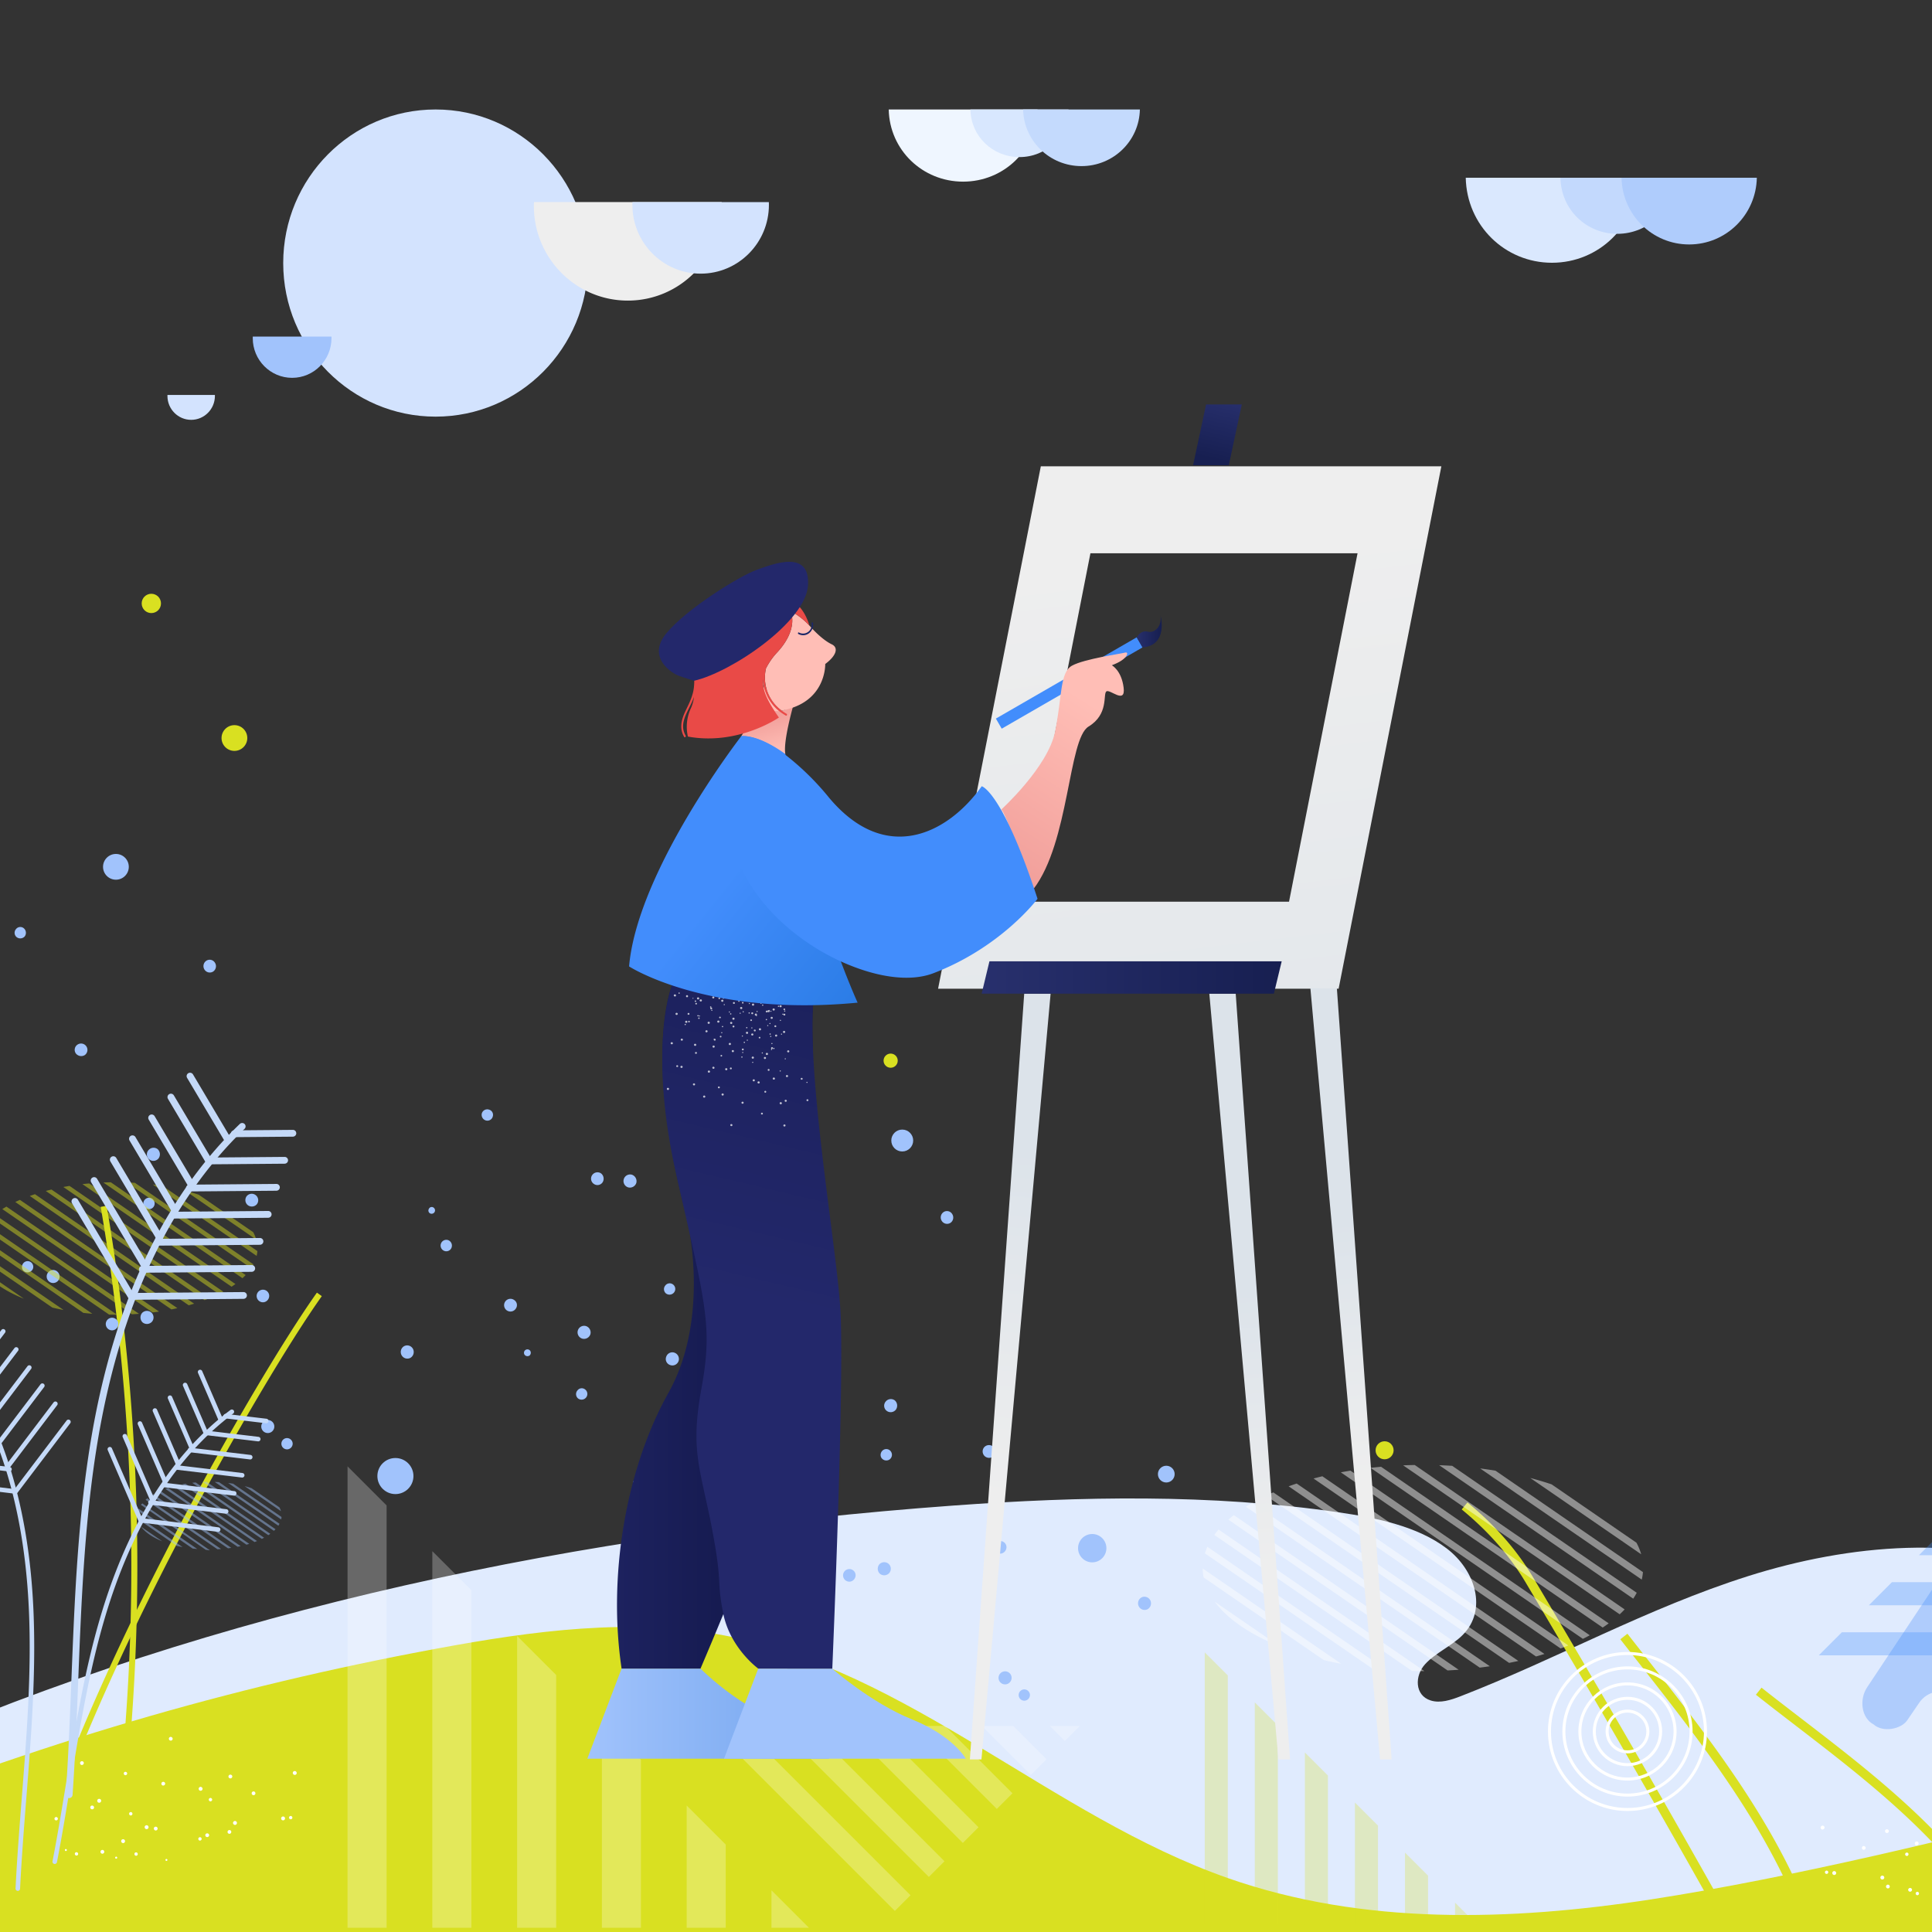 <svg xmlns="http://www.w3.org/2000/svg" viewBox="0 0 1500 1500" width="1500" height="1500"><rect x="0" y="0" width="1500" height="1500" fill="#333333" stroke="none"/><g transform="translate(-128.0 186.0) rotate(0.0 876.0 657.0) scale(2.19 2.19)"><svg width="800" height="600" viewBox="0 0 800 600"><path d="m797.707 600 2.128-80.876v-39.235c-2.099-1.563-7.028-5.118-10.339-6.568-33.672-14.747-75.668-10.778-111.338.526-35.67 11.303-67.472 29.215-102.005 42.611-3.287 1.276-7.065 2.53-10.47 1.472-5.792-1.799-5.703-8.811-2.038-12.843s9.483-6.491 13.359-10.394c8.818-8.88 4.57-22.875-5.693-30.685s-24.698-10.818-38.602-12.834c-44.911-6.513-91.004-5.655-136.454-2.345-131.098 9.551-261.7 36.724-377.009 87.807C8.543 541.378 1.615 544.65 0 545.419V600z" fill="#e0ebfe"/><path d="M799.835 600v-45.939c-46.528 12.225-106.192 26.678-155.839 34.346-50.022 7.726-102.349 9.253-150.12-7.475-62.626-21.93-113.336-73.685-178.529-86.053-33.575-6.369-68.206-1.617-101.808 4.605C137.798 513.509 71.42 533.542 0 562v38z" fill="#d9e021"/><path d="m800 392.369-26.45 40.993c-.19.233-.403.478-.575.737l-52.592 79.151c-2.865 4.323-2.06 10.855 2.265 13.141h.002c3.414 3.048 9.779 1.619 11.875-1.348l4.244-6.207c2.865-4.322 8.518-5.399 12.843-2.351h.002c4.326 2.286 5.87 8.532 3.005 12.855l-10.239 14.95c-1.933 3.228-.29 8.771 3.053 11.057h.002c3.478 2.286 9.742 1.422 11.932-1.9l9.858-14.138c2.865-4.323 8.61-5.298 12.937-2.25h.001c4.326 2.286 5.77 8.303 2.905 12.625l-21.021 31.653-.426.579c-2.28 3.578-.525 9.245 2.953 11.531h.002c4.326 3.048 10.206 1.685 13.07-2.637L800 560.257z" fill="#afccfc"/><path d="M62.81 598.538c-.112 0-.225-.006-.339-.019-1.011-.107-1.676-.821-1.694-1.82-.019-1.097.795-2.489 1.873-2.642.541-.073 1.265.162 1.586 1.057.314-.626.497-1.29.556-1.522 19.706-77.738 83.817-189.062 106.005-220.259l1.74 1.237c-22.122 31.102-86.039 142.08-105.675 219.545-.711 2.799-2.21 4.423-4.052 4.423zm.364-2.449a.874.874 0 0 0-.188.289c.464-.099.837-.528 1.122-1.026l-1.87.504a.694.694 0 0 0 .421.297c.25.066.454-.015.515-.064z" fill="#d9e021"/><path d="m96.105 598.878-2.103-.363c14.622-84.796 14.671-170.792.144-255.599l2.104-.36c14.568 85.047 14.519 171.287-.145 256.322zm574.222.352a5356.15 5356.15 0 0 0-70.951-123.052c-5.691-9.573-13.125-18.075-22.726-25.991l2.036-2.47c9.891 8.154 17.559 16.928 23.441 26.824a5348.942 5348.942 0 0 1 67.205 116.358l.428-.206 3.407 7.061zm24.211-8.276c-.459 0-.925-.138-1.35-.416-.881-.573-1.629-1.808-1.282-2.966.213-.709.785-1.211 1.516-1.363-13.375-29.873-34.104-56.285-54.152-81.827-2.135-2.72-4.269-5.439-6.392-8.159l2.524-1.97c2.121 2.718 4.253 5.434 6.386 8.152 20.219 25.761 41.127 52.399 54.66 82.728 1.309 2.934.488 4.485-.431 5.27a2.271 2.271 0 0 1-1.479.551zm-.635-3.384-.008 1.791c.329.027.737-.196.976-.632.223-.405.144-.774.091-.856-.119-.123-.649-.228-1.023.091a.012.012 0 0 1-.002.003c-.008.002.016-.117-.034-.397zm65.478-.221c-16.736-23.948-42.005-43.366-64.298-60.498-4.923-3.783-9.572-7.356-14.135-10.968l1.987-2.509c4.546 3.597 9.187 7.163 14.1 10.939 22.477 17.273 47.952 36.851 64.971 61.202z" fill="#d9e021"/><g opacity=".27"><g fill="none"><path d="m485.556 500.86-8.031-8.031v104.615h8.031zm88.737 96.584v-7.848l-9.573-9.573v17.421zm-35.495 0v-43.343l-9.573-9.572v52.915zm17.748 0v-25.595l-9.574-9.574v35.169zm-53.243 0v-78.837l-9.573-9.574v88.411zm17.748 0v-61.089l-9.574-9.574v70.663z"/></g><path d="m582.14 597.444-7.847-7.848v7.848zm-17.42 0v-17.421l-8.174-8.174v25.595zm-17.748 0v-35.169l-8.174-8.174v43.343zm-17.747 0v-52.915l-8.174-8.174v61.089zm-17.748 0v-70.663l-8.174-8.174v78.837zm-17.747 0v-88.411l-8.174-8.173v96.584z" fill="#d9e021"/></g><path d="M285.141 440.51a1.173 1.173 0 0 0-1.418-.857 1.173 1.173 0 0 0 .562 2.277 1.166 1.166 0 0 0 .856-1.42zm-72.644-95.712a1.198 1.198 0 0 0-.4-1.649 1.096 1.096 0 0 0-1.59.454 1.157 1.157 0 0 0 .341 1.595 1.214 1.214 0 0 0 1.649-.4zm33.674 50.84a1.305 1.305 0 0 0 .229-1.71 1.217 1.217 0 0 0-1.71-.229 1.217 1.217 0 0 0-.229 1.71 1.311 1.311 0 0 0 1.71.229zM395.392 348.6a2.281 2.281 0 0 0 .632-3.129 2.17 2.17 0 0 0-2.968-.753c-.037.023-.07.039-.1.065a2.281 2.281 0 0 0-.632 3.129 2.223 2.223 0 0 0 3.068.688zm-45.551 29.638a2.248 2.248 0 0 0 .586-3.135 2.25 2.25 0 0 0-3.086-.622 2.22 2.22 0 0 0-.687 3.068 2.408 2.408 0 0 0 3.187.689zm-45.655 29.643a2.21 2.21 0 0 0 .671-3.059l-.043-.062a2.17 2.17 0 0 0-2.968-.753c-.037.023-.07.039-.1.065a2.404 2.404 0 0 0-.688 3.188 2.287 2.287 0 0 0 3.128.621zm111.038 55.261a2.223 2.223 0 0 0-2.659-1.699 2.224 2.224 0 0 0-1.699 2.659 2.232 2.232 0 0 0 2.598 1.713 2.302 2.302 0 0 0 1.76-2.673zm-53.487 9.945a2.223 2.223 0 0 0-2.659-1.699 2.224 2.224 0 0 0-1.699 2.659 2.232 2.232 0 0 0 2.598 1.713 2.303 2.303 0 0 0 1.76-2.673zm-58.833-183.711a2.269 2.269 0 0 0-.626-3.129 2.196 2.196 0 0 0-3.059.546l-.014.018a2.156 2.156 0 0 0 .37 3.027l.142.107a2.394 2.394 0 0 0 3.187-.569zm-30.831 44.853a2.39 2.39 0 0 0-.564-3.184 2.275 2.275 0 0 0-3.129.626 2.234 2.234 0 0 0 .582 3.105l.033.024a2.193 2.193 0 0 0 3.054-.54l.024-.031zm-30.772 44.788a2.148 2.148 0 0 0-.475-3.005.424.424 0 0 0-.088-.056 2.233 2.233 0 0 0-3.122.47l-.067.089a2.26 2.26 0 0 0 .602 3.133 2.26 2.26 0 0 0 3.15-.631zm182.277 136.81a2.021 2.021 0 0 0-2.16-1.826 2.005 2.005 0 0 0-1.826 2.16 1.998 1.998 0 0 0 2.16 1.826 2.022 2.022 0 0 0 1.826-2.16zm-95.012-179.656a2.12 2.12 0 0 0-.283-2.902 1.94 1.94 0 0 0-2.733.219l-.053.071a1.986 1.986 0 0 0 .197 2.815l.033.024a2.098 2.098 0 0 0 2.839-.227zm-31.167 37.111a1.99 1.99 0 0 0-.28-2.788 1.94 1.94 0 0 0-2.733.219l-.053.071a2 2 0 0 0 .19 2.822l.033.024a2.067 2.067 0 0 0 2.843-.348zm-31.218 37.283a2 2 0 0 0-.19-2.822l-.033-.024a1.891 1.891 0 0 0-2.792.285 2 2 0 0 0 .19 2.822l.033.024a2.048 2.048 0 0 0 2.792-.285zM373.618 432.6a2.035 2.035 0 0 0 .797-2.732 1.981 1.981 0 0 0-2.671-.853 2.107 2.107 0 0 0-.914 2.726 2.087 2.087 0 0 0 2.788.859zm-43.096 22.414a1.926 1.926 0 0 0 .913-2.565c-.017-.032-.037-.069-.05-.107a1.981 1.981 0 0 0-2.671-.853 2.107 2.107 0 0 0-.914 2.726 2.02 2.02 0 0 0 2.722.799zm-97.388-144.105a1.904 1.904 0 0 0-1.186-2.412c-.042-.012-.078-.03-.114-.035a2.003 2.003 0 0 0-2.542 1.237c-.008.023-.017.048-.02.065a2.072 2.072 0 0 0 1.365 2.508 1.972 1.972 0 0 0 2.48-1.275c.004-.027.005-.058.017-.088zm-14.567 46.348a2.066 2.066 0 0 0-1.305-2.562 2.03 2.03 0 0 0-1.252 3.861 1.98 1.98 0 0 0 2.527-1.191.653.653 0 0 0 .03-.108zM465.312 485.56a2.407 2.407 0 0 0 .917-3.187 2.324 2.324 0 0 0-3.125-.972 2.379 2.379 0 0 0-.917 3.187 2.324 2.324 0 0 0 3.125.972zm-49.469 26.388c1.133-.597 1.563-1.996.972-3.125s-1.996-1.563-3.125-.972a2.317 2.317 0 0 0-.972 3.125 2.317 2.317 0 0 0 3.125.972zm-131.82-177.477a2.436 2.436 0 0 0-1.591-2.958 2.336 2.336 0 0 0-2.863 1.663 2.336 2.336 0 0 0 1.548 2.827 2.383 2.383 0 0 0 2.906-1.532zm-16.28 53.628a2.377 2.377 0 0 0-1.531-2.903 2.32 2.32 0 0 0-2.903 1.531 2.32 2.32 0 0 0 1.531 2.903 2.365 2.365 0 0 0 2.903-1.531zm108.285 26.751a2.471 2.471 0 0 0-.334-3.302 2.343 2.343 0 0 0-3.247.395 2.277 2.277 0 0 0 .248 3.216l.039.029c.994.821 2.466.67 3.294-.338-.005.006 0 0 0 0zm-35.608 43.362a2.35 2.35 0 0 0-.328-3.298l-.006-.005a2.257 2.257 0 0 0-3.181.334 2.301 2.301 0 0 0 .303 3.238c.956.815 2.392.685 3.212-.269zm70.457-27.107a2.302 2.302 0 0 0-3.522-2.961 2.301 2.301 0 0 0 .213 3.181 2.35 2.35 0 0 0 3.309-.22zm-37.195 41.657a2.345 2.345 0 0 0-.225-3.3 2.381 2.381 0 0 0-3.245.165 2.465 2.465 0 0 0 .164 3.356 2.404 2.404 0 0 0 3.306-.221zm-74.662-75.183a2.368 2.368 0 0 0-1.476-2.963 2.285 2.285 0 0 0-2.902 1.42 2.254 2.254 0 0 0 1.263 2.925c.031.014.06.026.097.032a2.308 2.308 0 0 0 2.987-1.347c.016-.018.023-.041.031-.067zM23.763 351.41a1.173 1.173 0 0 0-1.418-.857 1.173 1.173 0 0 0 .562 2.277 1.17 1.17 0 0 0 .856-1.42zm110.25-91.91a2.281 2.281 0 0 0 .632-3.129 2.17 2.17 0 0 0-2.968-.753c-.037.023-.07.039-.1.065a2.281 2.281 0 0 0-.632 3.129 2.221 2.221 0 0 0 3.068.688zm-45.551 29.639a2.248 2.248 0 0 0 .586-3.135 2.25 2.25 0 0 0-3.086-.622 2.22 2.22 0 0 0-.687 3.068 2.409 2.409 0 0 0 3.187.689zm-45.655 29.642a2.21 2.21 0 0 0 .671-3.059l-.043-.062a2.17 2.17 0 0 0-2.968-.753c-.037.023-.07.039-.1.065a2.404 2.404 0 0 0-.688 3.188 2.286 2.286 0 0 0 3.128.621zm111.038 55.263a2.223 2.223 0 0 0-2.659-1.699 2.224 2.224 0 0 0-1.699 2.659 2.232 2.232 0 0 0 2.598 1.713 2.303 2.303 0 0 0 1.76-2.673zm-53.487 9.944a2.223 2.223 0 0 0-2.659-1.699A2.225 2.225 0 0 0 96 384.948a2.232 2.232 0 0 0 2.598 1.713 2.303 2.303 0 0 0 1.76-2.673zM41.526 200.276a2.269 2.269 0 0 0-.626-3.129 2.196 2.196 0 0 0-3.059.546l-.014.018a2.156 2.156 0 0 0 .37 3.027l.142.107a2.394 2.394 0 0 0 3.187-.569zM10.695 245.13a2.39 2.39 0 0 0-.564-3.184 2.275 2.275 0 0 0-3.129.626 2.234 2.234 0 0 0 .582 3.105l.033.024a2.193 2.193 0 0 0 3.054-.54l.024-.031zM162.2 426.728a2.021 2.021 0 0 0-2.16-1.826c-1.096.091-1.914 1.058-1.827 2.16s1.058 1.914 2.16 1.826a2.025 2.025 0 0 0 1.827-2.16zM67.187 247.072a2.12 2.12 0 0 0-.283-2.902 1.94 1.94 0 0 0-2.733.219l-.053.071a1.986 1.986 0 0 0 .197 2.815l.033.024a2.1 2.1 0 0 0 2.839-.227zm-31.168 37.111a1.99 1.99 0 0 0-.28-2.788 1.94 1.94 0 0 0-2.733.219l-.053.071a2 2 0 0 0 .19 2.822l.033.024a2.067 2.067 0 0 0 2.843-.348zM4.802 321.466a2 2 0 0 0-.19-2.822l-.033-.024a1.891 1.891 0 0 0-2.792.285 2 2 0 0 0 .19 2.822l.033.024a2.05 2.05 0 0 0 2.792-.285zm107.436 22.035a2.035 2.035 0 0 0 .797-2.732 1.981 1.981 0 0 0-2.671-.853 2.107 2.107 0 0 0-.914 2.726 2.087 2.087 0 0 0 2.788.859zm-43.095 22.414a1.926 1.926 0 0 0 .913-2.565c-.017-.032-.037-.069-.05-.107a1.981 1.981 0 0 0-2.671-.853 2.107 2.107 0 0 0-.914 2.726 2.02 2.02 0 0 0 2.722.799zm134.79 30.546a2.407 2.407 0 0 0 .917-3.187 2.324 2.324 0 0 0-3.125-.972 2.379 2.379 0 0 0-.917 3.187 2.325 2.325 0 0 0 3.125.972zm-49.469 26.387c1.133-.597 1.563-1.996.972-3.125s-1.996-1.563-3.125-.972a2.317 2.317 0 0 0-.972 3.125 2.316 2.316 0 0 0 3.125.972zM22.645 245.371a2.436 2.436 0 0 0-1.591-2.958 2.336 2.336 0 0 0-2.863 1.663 2.336 2.336 0 0 0 1.548 2.827 2.382 2.382 0 0 0 2.906-1.532zM6.364 299a2.377 2.377 0 0 0-1.531-2.903 2.32 2.32 0 0 0-2.903 1.531 2.32 2.32 0 0 0 1.531 2.903A2.366 2.366 0 0 0 6.364 299zm108.285 26.751a2.471 2.471 0 0 0-.334-3.302 2.342 2.342 0 0 0-3.247.396 2.277 2.277 0 0 0 .248 3.216l.039.029c.995.82 2.466.668 3.294-.339-.004.006 0 0 0 0zm-35.608 43.362a2.35 2.35 0 0 0-.328-3.298l-.006-.005a2.257 2.257 0 0 0-3.181.334 2.302 2.302 0 0 0 .303 3.238c.956.815 2.393.685 3.212-.269zm70.457-27.107a2.302 2.302 0 0 0-3.522-2.961 2.301 2.301 0 0 0 .213 3.181 2.35 2.35 0 0 0 3.309-.22zm-37.195 41.657a2.345 2.345 0 0 0-.225-3.3 2.381 2.381 0 0 0-3.245.165 2.465 2.465 0 0 0 .164 3.356 2.405 2.405 0 0 0 3.306-.221zm-74.662-75.184a2.368 2.368 0 0 0-1.476-2.963 2.285 2.285 0 0 0-2.902 1.42 2.254 2.254 0 0 0 1.263 2.925c.031.014.06.026.097.032a2.308 2.308 0 0 0 2.987-1.347.154.154 0 0 0 .031-.067z" fill="#a1c3fc"/><g opacity=".26"><g fill="none"><path d="M211.716 598.511V464.99l-16.214-16.215v149.736zm30.058 0V495.047l-16.215-16.214v119.678zm60.115 0v-43.348l-16.214-16.215v59.563zM181.658 434.932l-13.601-13.601v177.18h13.601zm150.289 163.579V585.22l-16.214-16.213v29.504zm-60.116 0v-73.406l-16.214-16.214v89.62z"/></g><path d="m345.238 598.511-13.291-13.291v13.291zm-29.505 0v-29.504l-13.844-13.844v43.348zm-30.058 0v-59.563l-13.844-13.843v73.406zm-30.058 0v-89.62l-13.843-13.844v103.464zm-30.058 0V478.833l-13.843-13.843v133.521zm-30.057 0V448.775l-13.844-13.843v163.579z" fill="#fff"/></g><g opacity=".26"><g fill="none"><path d="m321.211 526.942 60.03 60.03 6.501-6.5-53.53-53.53zm72.302 0 23.879 23.879 6.501-6.501-17.379-17.378zm-24.1 0 35.929 35.929 6.501-6.5-29.43-29.429zm-70.207 0 71.033 71.033 5.453-5.452-65.581-65.581zm118.408 0 11.829 11.829 6.5-6.501-5.328-5.328zm-72.302 0 47.979 47.98 6.501-6.5-41.479-41.48z"/></g><path d="m435.943 532.27 5.329-5.328h-10.657zm-29.429-5.328 17.379 17.378 5.55-5.549-11.829-11.829zm-24.101 0 29.43 29.429 5.549-5.55-23.879-23.879zm-24.1 0 41.479 41.48 5.55-5.551-35.929-35.929zm-24.101 0 53.53 53.53 5.549-5.55-47.979-47.98zm-24.101 0 65.581 65.581 5.549-5.551-60.03-60.03z" fill="#fff"/></g><g fill="#d9e021"><path d="m66.916 375.481-14.734-10.134c2.931 3.968 8.072 7.454 14.734 10.134zm-17.268-15.663 27.36 18.82c1.293.306 2.618.586 3.972.84l-31.54-21.696c.007.686.078 1.365.208 2.036zm.294-5.477 38.052 26.175c1.052.117 2.115.217 3.191.302l-40.68-27.983c-.222.497-.409.999-.563 1.506zm2.138-4.208 45.048 30.987c.817.018 1.638.028 2.465.028l.325-.002-46.866-32.238a18.61 18.61 0 0 0-.972 1.225zm3.209-3.472 49.922 34.34c.846-.044 1.685-.098 2.517-.162l-51.191-35.213c-.435.34-.851.685-1.248 1.035zm3.972-2.946 53.27 36.643a94.837 94.837 0 0 0 2.296-.314l-54.098-37.213c-.503.29-.993.584-1.468.884zm4.598-2.516 55.363 38.082a90.63 90.63 0 0 0 2.104-.446l-55.808-38.389c-.565.246-1.118.497-1.659.753zm5.152-2.135 56.339 38.754a74.06 74.06 0 0 0 1.925-.569l-56.43-38.817a76.97 76.97 0 0 0-1.834.632zm5.676-1.774 56.265 38.703a60.256 60.256 0 0 0 1.751-.688l-56.006-38.526c-.68.163-1.35.334-2.01.511zm6.208-1.408 55.131 37.923c.536-.265 1.06-.536 1.57-.813l-54.508-37.495a94.21 94.21 0 0 0-2.193.385zm6.776-1.018 52.869 36.368a33.91 33.91 0 0 0 1.368-.952l-51.841-35.66c-.805.072-1.604.154-2.396.244zm7.421-.574 49.321 33.926c.395-.367.77-.741 1.125-1.119l-47.807-32.885c-.886.016-1.765.042-2.639.078zm8.21-.031 44.189 30.397c.294-.443.558-.892.796-1.345l-42.026-28.908c-.977-.062-1.963-.11-2.959-.144zm9.33.739 36.798 25.313c.134-.562.226-1.131.274-1.705l-33.59-23.106a96.51 96.51 0 0 0-3.482-.502zm16.276 3.624a72.085 72.085 0 0 0-4.861-1.45l25.255 17.373a13.103 13.103 0 0 0-1.081-2.637z" opacity=".45"/></g><path d="m512.03 498.682-22.935-15.776c4.564 6.176 12.565 11.602 22.935 15.776zm-26.879-24.383 42.591 29.297c2.013.476 4.076.913 6.184 1.307l-49.098-33.773a17.63 17.63 0 0 0 .323 3.169zm.458-8.525 59.234 40.746c1.636.181 3.293.338 4.967.47l-63.325-43.56a19.612 19.612 0 0 0-.876 2.344zm3.327-6.551 70.124 48.236c1.272.029 2.55.044 3.837.044l.507-.003-72.955-50.184a29.164 29.164 0 0 0-1.513 1.907zm4.995-5.405 77.712 53.456a164.59 164.59 0 0 0 3.918-.251l-79.687-54.815a42.373 42.373 0 0 0-1.943 1.61zm6.184-4.586 82.923 57.041c1.203-.15 2.394-.312 3.574-.488L502.4 447.858a61.37 61.37 0 0 0-2.285 1.374zm7.158-3.916 86.181 59.281a131.9 131.9 0 0 0 3.274-.694l-86.874-59.758c-.879.381-1.74.772-2.581 1.171zm8.019-3.323 87.701 60.327c1.014-.285 2.012-.58 2.996-.885l-87.842-60.424c-.968.316-1.92.645-2.855.982zm8.835-2.763 87.585 60.248a93.805 93.805 0 0 0 2.726-1.071l-87.183-59.971c-1.057.253-2.099.519-3.128.794zm9.665-2.191 85.82 59.033a69.783 69.783 0 0 0 2.444-1.266l-84.851-58.366c-1.15.187-2.287.387-3.413.599zm10.548-1.585 82.299 56.611c.735-.485 1.445-.98 2.129-1.482l-80.697-55.51c-1.256.114-2.499.24-3.731.381zm11.551-.894 76.775 52.812a35.564 35.564 0 0 0 1.751-1.742l-74.418-51.191c-1.377.024-2.747.065-4.108.121zm12.781-.048 68.787 47.317c.458-.689.868-1.388 1.24-2.094l-65.42-45.001a167.837 167.837 0 0 0-4.607-.222zm14.524 1.151 57.283 39.403c.21-.876.352-1.76.427-2.653l-52.289-35.968c-1.78-.291-3.587-.552-5.421-.782zm25.337 5.642a113.855 113.855 0 0 0-7.566-2.258l39.314 27.043a20.414 20.414 0 0 0-1.682-4.104z" fill="#fff" opacity=".45"/><path d="m112.829 444.819 27.624 19.002a47.79 47.79 0 0 0 2.244-.389l-28.27-19.446a22.53 22.53 0 0 0-1.598.833zm-5.766 7.578.002.056 16.105 11.079c1.154.216 2.351.394 3.581.53l-19.431-13.366a5.855 5.855 0 0 0-.257 1.701zm8.21-8.796 28.498 19.603a40.013 40.013 0 0 0 2.055-.52l-28.769-19.79c-.617.224-1.212.46-1.784.707zm-6.809 12.715 7.523 5.175a36.227 36.227 0 0 0 5.154 1.612l-13.971-9.61c.19.98.631 1.925 1.294 2.823zm-.856-6.389 20.773 14.289c.994.078 2.006.131 3.034.154l-23.003-15.824c-.325.449-.593.91-.804 1.381zm3.08-3.681 26.14 17.981c.832-.063 1.65-.146 2.453-.246l-27.202-18.711a16.8 16.8 0 0 0-1.391.976zm-1.78 1.676 23.932 16.462a55.777 55.777 0 0 0 2.702-.074l-25.492-17.536c-.421.372-.803.754-1.142 1.148zm12.073-6.194L149.58 461.4a26.403 26.403 0 0 0 1.697-.766l-28.152-19.365c-.731.138-1.446.292-2.144.459zm3.265-.654 27.834 19.146c.53-.288 1.033-.588 1.503-.899l-26.997-18.57c-.795.09-1.576.198-2.34.323zm16.864.001 17.152 11.799c.013-.159.022-.317.022-.477 0-.542-.078-1.074-.227-1.597l-12.897-8.871a43.704 43.704 0 0 0-4.05-.854zm-13.3-.449 26.472 18.209c.463-.34.89-.691 1.279-1.053l-25.185-17.324a50.4 50.4 0 0 0-2.566.168zm4.863-.218c-.319 0-.635.004-.95.009l24.412 16.792c.379-.405.714-.821.997-1.247l-22.565-15.522a59.116 59.116 0 0 0-1.894-.032zm14.971 2.261 9.862 6.784c-1.494-2.771-5.051-5.158-9.862-6.784zm-29.65-.096 28.815 19.822a34.385 34.385 0 0 0 1.878-.642l-28.731-19.763c-.674.179-1.328.375-1.962.583zm18.086-2.059 21.46 14.762c.263-.499.459-1.01.584-1.532l-18.791-12.926a52.962 52.962 0 0 0-3.253-.304z" fill="none"/><path d="m115.987 461.491-7.523-5.175c1.497 2.026 4.122 3.806 7.523 5.175zm-8.817-7.998 13.971 9.61c.661.156 1.337.299 2.028.429l-16.105-11.079c.003.35.04.697.106 1.04zm.15-2.797 19.431 13.366a52.32 52.32 0 0 0 1.629.154l-20.773-14.289a6.62 6.62 0 0 0-.287.769zm1.092-2.149 23.003 15.965c.417.009.837.156 1.259.156h.166l-23.932-16.605c-.177.207-.343.272-.496.484zm1.638-1.773 25.492 17.536c.432-.023.86-.05 1.285-.082l-26.14-17.981a13.51 13.51 0 0 0-.637.527zm2.029-1.504 27.202 18.712c.395-.05.786-.103 1.172-.16l-27.624-19.002c-.258.147-.508.297-.75.45zm2.348-1.285 28.27 19.446c.362-.072.721-.148 1.074-.228L115.273 443.6c-.288.126-.57.254-.846.385zm2.631-1.09 28.769 19.79c.333-.094.66-.19.983-.29l-28.815-19.822c-.318.104-.631.211-.937.322zm2.898-.906 28.731 19.763c.304-.114.602-.231.895-.351l-28.599-19.672c-.347.082-.69.169-1.027.26zm3.17-.719 28.152 19.365c.274-.136.541-.274.802-.415l-27.834-19.146c-.377.061-.751.126-1.12.196zm3.46-.52 26.997 18.57c.241-.159.474-.322.699-.486l-26.472-18.209c-.412.037-.819.079-1.224.125zm3.789-.293 25.185 17.324c.202-.187.393-.378.575-.572l-24.412-16.792c-.452.008-.901.021-1.348.04zm4.193-.016 22.565 15.522c.15-.226.285-.455.407-.687l-21.46-14.762c-.5-.031-1.004-.055-1.512-.073zm4.765.377 18.791 12.926c.069-.287.116-.578.14-.87l-17.152-11.799a51.062 51.062 0 0 0-1.779-.257zm8.311 1.851a37.404 37.404 0 0 0-2.482-.741l12.897 8.871a6.685 6.685 0 0 0-.552-1.346z" fill="#a1c3fc" opacity=".45"/><path d="M635.42 536.669c-4.276 0-7.755-3.478-7.755-7.755s3.479-7.756 7.755-7.756c4.277 0 7.756 3.479 7.756 7.756-.002 4.277-3.48 7.755-7.756 7.755zm0-14.442c-3.687 0-6.687 3-6.687 6.688 0 3.687 3 6.687 6.687 6.687 3.688 0 6.688-3 6.688-6.687s-3-6.688-6.688-6.688z" fill="#fff"/><path d="M635.42 541.21c-6.779 0-12.295-5.516-12.295-12.295 0-6.78 5.516-12.296 12.295-12.296 6.78 0 12.296 5.516 12.296 12.296-.001 6.779-5.517 12.295-12.296 12.295zm0-23.524c-6.191 0-11.228 5.038-11.228 11.229s5.037 11.228 11.228 11.228 11.229-5.037 11.229-11.228c-.001-6.192-5.038-11.229-11.229-11.229z" fill="#fff"/><path d="M635.42 546.318c-9.596 0-17.403-7.807-17.403-17.403 0-9.597 7.807-17.405 17.403-17.405s17.405 7.807 17.405 17.405c-.001 9.596-7.809 17.403-17.405 17.403zm0-33.741c-9.008 0-16.336 7.329-16.336 16.337s7.328 16.336 16.336 16.336 16.337-7.328 16.337-16.336-7.33-16.337-16.337-16.337z" fill="#fff"/><path d="M635.42 551.994c-12.726 0-23.08-10.353-23.08-23.078 0-12.726 10.353-23.08 23.08-23.08s23.08 10.353 23.08 23.08c-.001 12.725-10.354 23.078-23.08 23.078zm0-45.092c-12.138 0-22.012 9.875-22.012 22.012 0 12.138 9.875 22.012 22.012 22.012s22.012-9.874 22.012-22.012c0-12.136-9.875-22.012-22.012-22.012z" fill="#fff"/><path d="M635.42 557.102c-15.542 0-28.188-12.645-28.188-28.188s12.645-28.188 28.188-28.188 28.188 12.645 28.188 28.188c-.001 15.543-12.645 28.188-28.188 28.188zm0-55.308c-14.954 0-27.12 12.167-27.12 27.121s12.166 27.12 27.12 27.12 27.121-12.166 27.121-27.12-12.167-27.121-27.121-27.121z" fill="#fff"/><g opacity=".31"><g fill="none"><path d="M764.666 440.493h35.169v-9.574H774.24zm-35.494 35.494h70.663v-9.573h-61.09zm53.242-53.242h17.421v-9.573h-7.847zm-87.194 87.194h104.615v-8.03h-96.584zm16.205-16.204h88.41v-9.574h-78.837zm35.494-35.495h52.916v-9.573h-43.342z"/></g><path d="M799.835 413.172v-7.848l-7.847 7.848zm-25.595 17.747h25.595v-8.174h-17.421zm-17.747 17.748h43.342v-8.174h-35.169zm-17.748 17.747h61.09v-8.174h-52.916zm-17.747 17.747h78.837v-8.174h-70.663zm-17.747 17.748h96.584v-8.174h-88.41z" fill="#428dfc"/></g><path d="M117.632 574.156a.348.348 0 1 0-.333.61.348.348 0 0 0 .333-.61zm-35.498-3.313a.355.355 0 0 0-.44-.243.325.325 0 0 0-.22.438.342.342 0 0 0 .417.245.36.36 0 0 0 .243-.44zm17.871 2.835a.388.388 0 0 0-.328-.393.362.362 0 1 0-.065.721.391.391 0 0 0 .393-.328zm19.644-42.064a.677.677 0 0 0-.558-.766.644.644 0 0 0-.76.498c-.002.013-.005.023-.006.035a.677.677 0 0 0 .558.766.66.66 0 0 0 .766-.533zm-2.656 15.905a.667.667 0 0 0-.568-.757.668.668 0 0 0-.755.55.66.66 0 0 0 .533.766.714.714 0 0 0 .79-.559zm-2.675 15.928a.655.655 0 0 0-.534-.76l-.022-.003a.644.644 0 0 0-.76.498c-.002.013-.005.023-.006.035a.714.714 0 0 0 .559.79.679.679 0 0 0 .763-.56zm34.354-13.195a.66.66 0 0 0-.905.241.66.66 0 0 0 1.136.68.682.682 0 0 0-.231-.921zm-8.553 13.69a.66.66 0 0 0-.905.241.662.662 0 0 0 1.136.681.683.683 0 0 0-.231-.922zm-51.97-23.983a.674.674 0 0 0-.81-.491.653.653 0 0 0-.494.779l.002.007a.64.64 0 0 0 .736.527l.052-.01a.713.713 0 0 0 .514-.812zm3.623 15.738a.708.708 0 0 0-.809-.515.676.676 0 0 0-.491.81c.083.357.44.579.796.495l.012-.002a.652.652 0 0 0 .495-.776l-.003-.012zm3.622 15.712a.637.637 0 0 0-.753-.499c-.01.002-.021.004-.03.008a.663.663 0 0 0-.523.777l.006.033a.67.67 0 0 0 .805.497.67.67 0 0 0 .497-.805l-.002-.011zm66.474-12.417a.6.6 0 0 0-.833.106.594.594 0 0 0 .939.727.6.6 0 0 0-.106-.833zm-58.34-15.258a.628.628 0 0 0-.691-.52.576.576 0 0 0-.5.642l.005.026a.59.59 0 0 0 .655.522l.012-.002a.626.626 0 0 0 .519-.668zm1.863 14.258a.59.59 0 0 0-.666-.498.576.576 0 0 0-.5.642l.005.026c.036.326.33.56.655.524l.012-.002a.614.614 0 0 0 .494-.692zm1.891 14.304a.593.593 0 0 0-.655-.524l-.012.002a.561.561 0 0 0-.498.667c.036.326.33.56.655.524l.012-.002a.607.607 0 0 0 .498-.667zm26.367-19.072a.604.604 0 0 0-.437-.722.587.587 0 0 0-.722.413.626.626 0 0 0 .413.747.621.621 0 0 0 .746-.438zm-3.742 13.919a.571.571 0 0 0-.378-.714c-.011-.003-.023-.005-.034-.011a.587.587 0 0 0-.722.413.626.626 0 0 0 .413.747.601.601 0 0 0 .721-.435zm-51.044-7.609a.564.564 0 0 0-.765-.225c-.011.007-.022.011-.03.018a.593.593 0 0 0-.239.804l.01.018a.614.614 0 0 0 .822.205.586.586 0 0 0 .219-.798c-.006-.007-.013-.013-.017-.022zm7.212 12.481a.614.614 0 0 0-.822-.229.603.603 0 0 0 .593 1.048.587.587 0 0 0 .229-.819zm77.545-28.219a.714.714 0 0 0-.513-.84.69.69 0 0 0-.839.488.706.706 0 0 0 .513.84.69.69 0 0 0 .839-.488zm-4.151 16.11a.687.687 0 1 0-1.33-.35.687.687 0 0 0 1.33.35zm-65.247-6.774a.723.723 0 0 0-.966-.245.694.694 0 0 0 .718 1.188.707.707 0 0 0 .248-.943zm8.461 14.316a.706.706 0 0 0-.942-.248.689.689 0 0 0 .694 1.19.702.702 0 0 0 .248-.942zm27.568-18.312a.733.733 0 0 0-.789-.589.695.695 0 0 0-.565.789c.044.37.38.636.753.591l.014-.002a.694.694 0 0 0 .587-.789c.001.003 0 0 0 0zm2.34 16.484a.698.698 0 0 0-.787-.59l-.002.001a.67.67 0 0 0-.565.763.684.684 0 0 0 1.354-.174zm8.205-20.843a.683.683 0 0 0-1.353.176.682.682 0 0 0 .738.591.698.698 0 0 0 .615-.767zm1.648 16.488a.696.696 0 0 0-.767-.613.707.707 0 0 0-.615.743c.05.382.385.659.767.637a.714.714 0 0 0 .615-.767zm-31.415 1.246a.704.704 0 0 0-.944-.272.678.678 0 0 0-.271.92.668.668 0 0 0 .92.296.686.686 0 0 0 .295-.944zm638.862 31.008a.348.348 0 1 1 .333.609.348.348 0 0 1-.333-.609zm35.499-3.313a.355.355 0 0 1 .44-.243.326.326 0 0 1 .22.439.343.343 0 0 1-.417.245.36.36 0 0 1-.243-.441zm-17.871 2.835a.388.388 0 0 1 .328-.393.362.362 0 1 1 .065.721.39.39 0 0 1-.393-.328zm-19.644-42.064a.677.677 0 0 1 .558-.766.644.644 0 0 1 .76.498c.002.013.005.023.006.035a.677.677 0 0 1-.558.766.66.66 0 0 1-.766-.533zm2.656 15.905a.667.667 0 0 1 .568-.757.667.667 0 0 1 .755.55.66.66 0 0 1-.533.766.714.714 0 0 1-.79-.559zm2.675 15.928a.654.654 0 0 1 .534-.76l.022-.003a.644.644 0 0 1 .76.498c.002.013.005.023.006.035a.714.714 0 0 1-.559.79.68.68 0 0 1-.763-.56zm-34.354-13.195a.66.66 0 0 1 .905.241.66.66 0 0 1-1.136.68.682.682 0 0 1 .231-.921zm8.553 13.69a.66.66 0 0 1 .905.241.662.662 0 0 1-1.136.681.685.685 0 0 1 .231-.922zm51.971-23.983a.673.673 0 0 1 .81-.491.652.652 0 0 1 .494.779l-.001.007a.64.64 0 0 1-.736.527l-.052-.01a.71.71 0 0 1-.515-.812zm-3.624 15.738a.708.708 0 0 1 .809-.515.676.676 0 0 1 .491.81.662.662 0 0 1-.796.495l-.012-.002a.652.652 0 0 1-.495-.776l.003-.012zm-3.621 15.712a.637.637 0 0 1 .753-.499c.01.002.021.004.03.008a.663.663 0 0 1 .523.777l-.006.033a.67.67 0 0 1-.805.497.67.67 0 0 1-.495-.816zm-66.475-12.417a.6.6 0 0 1 .833.106.594.594 0 0 1-.939.727.601.601 0 0 1 .106-.833zm58.34-15.258a.628.628 0 0 1 .691-.52c.315.04.539.326.5.642l-.005.026a.59.59 0 0 1-.655.522l-.012-.002a.627.627 0 0 1-.519-.668zm-1.863 14.258a.59.59 0 0 1 .666-.498c.315.04.539.326.5.642l-.005.026a.593.593 0 0 1-.655.524l-.012-.002a.614.614 0 0 1-.494-.692zm-1.891 14.304a.593.593 0 0 1 .655-.524l.012.002a.562.562 0 0 1 .498.667.593.593 0 0 1-.655.524l-.012-.002a.606.606 0 0 1-.498-.667zm-26.367-19.072a.604.604 0 0 1 .437-.722.587.587 0 0 1 .722.413.626.626 0 0 1-.413.747.62.62 0 0 1-.746-.438zm3.743 13.919a.571.571 0 0 1 .378-.714c.011-.003.023-.006.034-.011a.587.587 0 0 1 .722.413.626.626 0 0 1-.413.747.6.6 0 0 1-.721-.435zm51.043-7.609a.564.564 0 0 1 .765-.225c.011.007.022.011.03.018a.593.593 0 0 1 .239.804l-.01.018a.613.613 0 0 1-.822.204.586.586 0 0 1-.219-.798c.006-.006.013-.012.017-.021zm-7.212 12.481a.613.613 0 0 1 .821-.229.603.603 0 0 1-.593 1.048.587.587 0 0 1-.228-.819zm-77.545-28.219a.714.714 0 0 1 .513-.84.69.69 0 0 1 .839.488.706.706 0 0 1-.513.84.689.689 0 0 1-.839-.488zm4.152 16.109a.687.687 0 1 1 1.33-.35.687.687 0 0 1-1.33.35zm65.246-6.773a.723.723 0 0 1 .966-.245.695.695 0 0 1-.719 1.188.708.708 0 0 1-.247-.943zm-8.461 14.316a.706.706 0 0 1 .942-.248.689.689 0 0 1-.694 1.19.702.702 0 0 1-.248-.942zm-27.568-18.312a.733.733 0 0 1 .789-.589.695.695 0 0 1 .565.789.676.676 0 0 1-.753.591l-.014-.002a.694.694 0 0 1-.587-.789zm-2.339 16.484a.698.698 0 0 1 .787-.59l.002.001a.67.67 0 0 1 .565.763.684.684 0 0 1-1.354-.174zm-8.206-20.843a.683.683 0 0 1 1.353.176.682.682 0 0 1-.738.591.697.697 0 0 1-.615-.767zm-1.648 16.488a.696.696 0 0 1 .767-.613.707.707 0 0 1 .615.743.731.731 0 0 1-.767.637.714.714 0 0 1-.615-.767zm31.415 1.246a.704.704 0 0 1 .944-.272c.328.18.451.591.271.92a.669.669 0 0 1-.92.296.686.686 0 0 1-.305-.924c.002-.007.006-.013.01-.02z" fill="#fff"/></svg></g><g transform="translate(456.0 314.0) rotate(0.0 331.5 526.0) scale(2.105 2.104)"><svg width="315" height="500" viewBox="0 0 315 500"><linearGradient id="a" gradientUnits="userSpaceOnUse" x1="5532.705" y1="1850.972" x2="6012.311" y2="5870.067" gradientTransform="matrix(0.076 0 0 0.076 -206.931 -84.891)"><stop offset="0" style="stop-color:#eee"/><stop offset="1" style="stop-color:#dce3ea"/></linearGradient><path fill="url(#a)" d="m167.266 22.825-37.894 192.779h147.733L315 22.825H167.266zm91.547 160.674h-98.527L185.558 54.93h98.527l-25.272 128.569z"/><linearGradient id="b" gradientUnits="userSpaceOnUse" x1="4806.396" y1="-4730.034" x2="4981.494" y2="-2999.657" gradientTransform="matrix(0.074 0 0 -0.074 -207.402 52.716)"><stop offset="0" style="stop-color:#eee"/><stop offset="1" style="stop-color:#dce3ea"/></linearGradient><path fill="url(#b)" d="M170.874 217.432 145.373 500h-4.275l20.039-282.568z"/><linearGradient id="c" gradientUnits="userSpaceOnUse" x1="6159.957" y1="-5084.57" x2="6067.257" y2="-3704.39" gradientTransform="matrix(0.074 0 0 -0.074 -207.402 52.716)"><stop offset="0" style="stop-color:#eee"/><stop offset="1" style="stop-color:#dce3ea"/></linearGradient><path fill="url(#c)" d="M259.187 500h-4.275L229.41 217.432h9.737z"/><linearGradient id="d" gradientUnits="userSpaceOnUse" x1="6668.322" y1="-4635.975" x2="6561.194" y2="-3357.151" gradientTransform="matrix(0.074 0 0 -0.074 -207.402 52.716)"><stop offset="0" style="stop-color:#eee"/><stop offset="1" style="stop-color:#dce3ea"/></linearGradient><path fill="url(#d)" d="M296.657 500h-4.265l-25.701-284.571 9.772.058z"/><linearGradient id="e" gradientUnits="userSpaceOnUse" x1="4761.713" y1="-2142.273" x2="6255.184" y2="-2142.273" gradientTransform="matrix(0.074 0 0 -0.074 -207.402 52.716)"><stop offset="0" style="stop-color:#28306d"/><stop offset=".51" style="stop-color:#1f275f"/><stop offset="1" style="stop-color:#171f51"/></linearGradient><path fill="url(#e)" d="M253.232 217.43H145.441l2.875-11.943h107.792z"/><linearGradient id="f" gradientUnits="userSpaceOnUse" x1="5979.48" y1="754.916" x2="5908.482" y2="441.341" gradientTransform="matrix(0.074 0 0 -0.074 -207.402 52.716)"><stop offset="0" style="stop-color:#28306d"/><stop offset=".51" style="stop-color:#1f275f"/><stop offset="1" style="stop-color:#171f51"/></linearGradient><path fill="url(#f)" d="M236.6 22.433h-13.175L228.217 0h13.176z"/><g><linearGradient id="g" gradientUnits="userSpaceOnUse" x1="2798.942" y1="-5808.28" x2="4002.612" y2="-5808.28" gradientTransform="matrix(0.074 0 0 -0.074 -207.402 52.716)"><stop offset="0" style="stop-color:#a1c3fc"/><stop offset=".696" style="stop-color:#81aef2"/><stop offset="1" style="stop-color:#78a9ef"/></linearGradient><path fill="url(#g)" d="M12.634 466.487 0 499.733l89.192.003s-4.573-8.321-19.819-14.485c-15.246-6.163-27.629-18.767-27.629-18.767l-29.11.003"/><path fill="#A1C3FC" d="m63.042 466.487-12.634 33.245 89.192.003s-4.573-8.321-19.819-14.485c-15.246-6.163-29.475-18.764-29.475-18.764H63.042"/></g><linearGradient id="h" gradientUnits="userSpaceOnUse" x1="2519.982" y1="-3876.706" x2="3528.632" y2="-3876.706" gradientTransform="matrix(0.074 0 0 -0.074 -207.402 52.716)"><stop offset="0" style="stop-color:#23286b"/><stop offset="1" style="stop-color:#151a4f"/></linearGradient><path fill="url(#h)" d="M85.688 342.198c0 15.833-22.759 73.241-35.519 104.189a1619.678 1619.678 0 0 1-8.423 20.098H12.638c-5.039-33.659 1.32-73.232 17.272-101.744 11.572-20.692 9.886-45.544 8.088-57.63-.671-4.572-1.371-7.313-1.371-7.313-7.528-28.445-9.245-48.869-8.89-62.68 0-.115 0-.22.01-.326.417-14.607 3.16-21.727 3.738-23.078a9.72 9.72 0 0 0 .102-.239l51.725 6.268a160.912 160.912 0 0 0-.132 17.041c-1.342 31.262 2.508 87.521 2.508 105.414z"/><linearGradient id="i" gradientUnits="userSpaceOnUse" x1="3645.909" y1="-3764.672" x2="4370.875" y2="-692.632" gradientTransform="matrix(0.074 0 0 -0.074 -207.402 52.716)"><stop offset="0" style="stop-color:#23286b"/><stop offset="1" style="stop-color:#151a4f"/></linearGradient><path fill="url(#i)" d="m90.352 466.504-27.31-.019s-10.181-7.341-12.873-20.098c-.03-.162-.071-.335-.102-.508-2.519-13.073-.01-9.862-4.206-31.647-4.195-21.775-7.976-28.11-3.779-51.073 3.424-18.775 2.378-27.228-4.084-56.048-1.442-6.45-3.16-13.916-5.151-22.753-4.552-20.145-5.527-35.816-5.111-47.24 0-.115 0-.22.01-.326.539-14.127 3.2-21.669 3.738-23.078a9.72 9.72 0 0 0 .102-.239l52.05 2.779a80.92 80.92 0 0 0-.325 3.489 160.912 160.912 0 0 0-.132 17.041c1.199 31.752 8.768 76.337 10.119 96.675 1.677 25.338-2.946 133.045-2.946 133.045z"/><path opacity=".72" fill="#FFF" d="M52.195 224.201c.004.115.1.204.215.201a.199.199 0 0 0 .199-.198v-.008a.207.207 0 0 0-.414.005zm5.098-.093a.213.213 0 0 0 .203.225.213.213 0 0 0 .225-.203.213.213 0 0 0-.203-.225h-.012a.215.215 0 0 0-.213.203zm5.111-.089a.194.194 0 0 0 .189.198h.011a.203.203 0 0 0 .213-.191.202.202 0 0 0-.191-.213h-.024a.19.19 0 0 0-.2.178l.002.028zm5.099-.093c.004.115.1.204.215.201a.202.202 0 0 0-.002-.403.208.208 0 0 0-.213.202zm5.098-.093a.214.214 0 1 0 .225-.203h-.012a.21.21 0 0 0-.213.203zm-11.747 19.085a.219.219 0 0 0 .296-.003.188.188 0 0 0 .008-.267l-.011-.011a.218.218 0 0 0-.296.004.187.187 0 0 0-.008.266l.011.011zm3.536-3.468a.24.24 0 0 0 .309 0 .193.193 0 0 0-.008-.273l-.009-.008a.206.206 0 0 0-.291-.002l-.005.005a.188.188 0 0 0-.008.267l.012.011zm3.549-3.466a.218.218 0 0 0 .296-.004.208.208 0 0 0 0-.292.245.245 0 0 0-.313.013c-.073.078-.07.2.008.273.003.005.006.007.009.01zm3.536-3.468a.219.219 0 0 0 .296-.003.204.204 0 0 0 .003-.289l-.003-.003a.219.219 0 0 0-.296.003.205.205 0 0 0 0 .292zm9.324 17.657c.004.115.1.204.215.201a.19.19 0 0 0 .2-.178v-.027a.201.201 0 0 0-.201-.198.21.21 0 0 0-.214.202zm-23.796-17.027a.198.198 0 0 0 .268.101.18.18 0 0 0 .109-.253.198.198 0 0 0-.268-.101.18.18 0 0 0-.119.225c.001.01.005.02.01.028zm4.676-1.921c.037.08.125.122.21.102l.014.003a.055.055 0 0 0 .045-.004.2.2 0 0 0 .113-.266.21.21 0 0 0-.268-.101.194.194 0 0 0-.12.246c0 .005.003.014.006.02zm4.676-1.922a.21.21 0 0 0 .272.088.179.179 0 0 0 .121-.222l-.012-.03a.198.198 0 0 0-.268-.101.193.193 0 0 0-.12.245l.007.02zm4.68-1.936a.198.198 0 0 0 .268.101.193.193 0 0 0 .12-.245l-.008-.021a.21.21 0 0 0-.268-.101.194.194 0 0 0-.119.248c.001.006.004.011.007.018zm-.086 18.519a.213.213 0 0 0 .125.263.227.227 0 0 0 .28-.118.205.205 0 0 0-.125-.263h-.001a.235.235 0 0 0-.279.118zm1.863-4.48a.194.194 0 0 0 .118.247l.009.003a.2.2 0 0 0 .181-.355c-.009-.005-.019-.008-.029-.012a.233.233 0 0 0-.279.117zm-38.339-6.88a.403.403 0 0 0 .517.227.363.363 0 0 0 .244-.453l-.007-.021a.403.403 0 0 0-.517-.227.363.363 0 0 0-.244.453l.007.021zm9.102-3.082a.406.406 0 0 0 .517.227.367.367 0 0 0 .251-.456l-.01-.031a.397.397 0 0 0-.504-.223.385.385 0 0 0-.254.483zm9.115-3.08a.416.416 0 0 0 .517.227c.2-.066.309-.28.243-.478l-.003-.009a.42.42 0 0 0-.517-.227.367.367 0 0 0-.251.456l.011.031zm9.102-3.081c.068.143.21.235.367.235a.26.26 0 0 0 .149-.008.36.36 0 0 0 .182-.14l.014.003a.35.35 0 0 0 .044-.351.403.403 0 0 0-.517-.227.378.378 0 0 0-.239.488zm9.119-3.092a.4.4 0 0 0 .5.236.385.385 0 0 0 .254-.483v-.001a.406.406 0 0 0-.517-.227.353.353 0 0 0-.237.475zm-18.146 43.573a.375.375 0 0 0 .182.496l.015.007c.194.097.431.02.529-.173a.375.375 0 0 0-.182-.496l-.015-.007a.407.407 0 0 0-.529.173zm4.121-8.249a.375.375 0 0 0 .182.496l.015.007a.415.415 0 0 0 .532-.186.364.364 0 0 0-.16-.488l-.022-.01a.438.438 0 0 0-.547.181zm4.138-8.259a.364.364 0 0 0 .163.487c.01.006.022.01.033.014a.385.385 0 0 0 .52-.154.385.385 0 0 0-.154-.52c-.009-.006-.02-.01-.03-.014a.417.417 0 0 0-.532.187zm4.121-8.25a.375.375 0 0 0 .182.496l.015.007a.414.414 0 0 0 .532-.186.364.364 0 0 0-.16-.488l-.022-.01a.411.411 0 0 0-.547.181zm4.138-8.259a.355.355 0 0 0 .183.498.398.398 0 0 0 .531-.183l.001-.003a.36.36 0 0 0-.154-.485l-.028-.013a.418.418 0 0 0-.533.186zM36.395 218.36a.383.383 0 0 0 .377.392h.008a.38.38 0 1 0-.385-.392zm9.674.432a.388.388 0 0 0 .37.402.395.395 0 0 0 .415-.365.372.372 0 0 0-.352-.389h-.021a.375.375 0 0 0-.411.337l-.001.015zm-7.016 32.369c.15.159.4.173.566.029a.361.361 0 0 0 .018-.537.413.413 0 0 0-.566-.029.37.37 0 0 0-.031.523l.013.014zm7.165-6.138c.15.159.4.173.566.029a.36.36 0 0 0 .044-.508c-.008-.009-.017-.02-.026-.028a.413.413 0 0 0-.566-.029.37.37 0 0 0-.031.522c.003.005.008.009.013.014zm7.16-6.125a.429.429 0 0 0 .569.016.37.37 0 0 0 .044-.521l-.012-.013a.443.443 0 0 0-.58-.032.387.387 0 0 0-.021.55zm7.168-6.151c.15.159.4.173.566.029a.371.371 0 0 0 .041-.524l-.009-.01a.426.426 0 0 0-.569-.016.344.344 0 0 0-.064.481c.01.015.022.027.035.04zm7.162-6.126a.429.429 0 0 0 .569.016.346.346 0 0 0 .015-.523.393.393 0 0 0-.552-.026.363.363 0 0 0-.032.533zm4.591 39.439c0 .215.173.389.388.392a.382.382 0 0 0 .412-.351v-.001a.371.371 0 0 0-.336-.401l-.033-.001a.42.42 0 0 0-.431.362zm.473-9.123c.003.214.17.39.383.406a.395.395 0 0 0 .415-.365.402.402 0 0 0-.41-.392.4.4 0 0 0-.388.351zm.469-9.108a.372.372 0 0 0 .352.389h.021a.38.38 0 0 0 .427-.324.38.38 0 0 0-.384-.43.395.395 0 0 0-.416.365zm.457-9.126c0 .215.173.389.388.392.207.02.391-.13.411-.337l.001-.014a.388.388 0 0 0-.37-.402.406.406 0 0 0-.43.361zm-40.837 5.674a.374.374 0 0 0 .498.07.314.314 0 0 0 .1-.433c-.008-.012-.016-.025-.025-.035a.363.363 0 0 0-.498-.07.328.328 0 0 0-.084.455l.009.013zm6.921-4.875a.376.376 0 0 0 .498.07.33.33 0 0 0 .095-.458l-.017-.025a.378.378 0 0 0-.501-.057.318.318 0 0 0-.098.437c.006.012.015.023.023.033zm6.86-5.109a.267.267 0 0 0 .059.235.376.376 0 0 0 .498.07.33.33 0 0 0 .095-.458l-.017-.025a.365.365 0 0 0-.304-.137l-.013-.003a.256.256 0 0 0-.179.071.285.285 0 0 0-.139.247zm6.979-4.64a.39.39 0 0 0 .498.07.342.342 0 0 0 .077-.482.374.374 0 0 0-.498-.07.331.331 0 0 0-.095.458l.018.024zm6.919-4.874a.38.38 0 0 0 .501.057.327.327 0 0 0 .084-.455l-.009-.013a.393.393 0 0 0-.511-.073.344.344 0 0 0-.067.481l.002.003zm3.501 36.764a.36.36 0 0 0 .314.389.34.34 0 1 0 .118-.67c-.008-.001-.015-.003-.023-.003a.37.37 0 0 0-.409.284zm1.247-8.047a.337.337 0 0 0 .3.372h.003a.34.34 0 1 0 .118-.67c-.008-.001-.015-.003-.023-.003a.363.363 0 0 0-.398.301zm1.237-8.077a.34.34 0 0 0 .286.385l.014.002a.334.334 0 0 0 .396-.285.34.34 0 0 0-.286-.385l-.014-.002a.36.36 0 0 0-.396.285zm1.232-8.049a.337.337 0 0 0 .3.372h.003a.341.341 0 0 0 .405-.258.341.341 0 0 0-.294-.411.376.376 0 0 0-.414.297zm1.238-8.075a.34.34 0 0 0 .286.385l.014.002a.353.353 0 0 0 .409-.283.36.36 0 0 0-.314-.389.365.365 0 0 0-.395.285zm-32.014-4.424a.351.351 0 0 0 .439.237h.001a.316.316 0 0 0 .247-.402.355.355 0 0 0-.437-.25.346.346 0 0 0-.25.415zm8.375-2.008a.355.355 0 0 0 .424.247.341.341 0 0 0 .267-.403l-.002-.009a.378.378 0 0 0-.437-.25.336.336 0 0 0-.252.415zm8.363-2.013a.364.364 0 0 0 .437.25.353.353 0 0 0 .265-.412.36.36 0 0 0-.441-.237.324.324 0 0 0-.268.371l.007.028zm-5.514 30.901a.33.33 0 0 0 .12.452l.014.008a.365.365 0 0 0 .484-.113.341.341 0 0 0-.117-.469h-.001a.38.38 0 0 0-.5.122zm4.426-7.001a.312.312 0 0 0 .083.435l.037.022a.365.365 0 0 0 .484-.113.342.342 0 0 0-.116-.469h-.001a.371.371 0 0 0-.487.125zm4.411-7.005c-.095.15-.05.35.101.446l.02.011a.365.365 0 0 0 .484-.113.312.312 0 0 0-.083-.435l-.037-.022a.355.355 0 0 0-.485.113zm4.411-7.004c-.095.15-.05.35.101.446l.02.011a.36.36 0 0 0 .316.029l.014.003a.398.398 0 0 0 .169-.143.33.33 0 0 0-.12-.452l-.014-.008a.367.367 0 0 0-.486.114zm4.41-7.006a.339.339 0 0 0 .117.465l.014.008c.171.09.382.035.487-.127a.459.459 0 0 0 .047-.128.266.266 0 0 1-.05-.206.3.3 0 0 0-.13-.127.37.37 0 0 0-.485.115zm14.982 32.996c.05.181.237.287.419.236l.008-.002a.336.336 0 0 0 .271-.389l-.005-.024a.37.37 0 0 0-.441-.237.329.329 0 0 0-.252.416zm-2.13-7.901a.368.368 0 0 0 .437.25.334.334 0 0 0 .254-.4l-.004-.015a.354.354 0 0 0-.423-.247.33.33 0 0 0-.273.379l.009.033zm-6.38-23.686a.354.354 0 0 0 .423.247.341.341 0 0 0 .267-.403l-.002-.01a.378.378 0 0 0-.437-.25.336.336 0 0 0-.255.401l.004.015zm-31.195.507a.226.226 0 0 0 .286.092.203.203 0 0 0 .098-.269.226.226 0 0 0-.286-.092.201.201 0 0 0-.098.269zm4.584-2.083c.06.098.181.137.286.092a.205.205 0 0 0 .098-.269.226.226 0 0 0-.286-.092.2.2 0 0 0-.098.269c0-.001 0-.001 0 0zm4.601-2.091a.21.21 0 0 0 .272.089.18.18 0 0 0 .097-.269.21.21 0 0 0-.272-.088.183.183 0 0 0-.115.232c.004.01.009.024.018.036zm6.804 17.495a.194.194 0 0 0 .118.247l.009.003a.212.212 0 0 0 .265-.121.193.193 0 0 0-.119-.247l-.009-.003a.21.21 0 0 0-.264.121zm1.672-4.537a.205.205 0 0 0 .142.253h.001a.21.21 0 0 0 .265-.121.187.187 0 0 0-.104-.243l-.023-.008a.22.22 0 0 0-.281.119zM60.487 230a.194.194 0 0 0 .118.247l.009.003a.21.21 0 0 0 .265-.121.187.187 0 0 0-.104-.243l-.024-.008a.212.212 0 0 0-.264.122zm1.685-4.535-.013.052a.22.22 0 0 0 .141.199.212.212 0 0 0 .265-.121.202.202 0 0 0-.063-.222l-.014-.003a.085.085 0 0 0-.052-.025.202.202 0 0 0-.264.12zm1.672-4.538a.194.194 0 0 0 .118.247l.009.003a.202.202 0 0 0 .263-.116l.002-.005a.187.187 0 0 0-.104-.243l-.024-.008a.214.214 0 0 0-.264.122zm8.058 4.164c.06.097.181.136.286.092a.203.203 0 0 0 .098-.269.21.21 0 0 0-.272-.089.194.194 0 0 0-.119.248l.007.018zm-22.46 6.89a.237.237 0 0 0 .298-.016.185.185 0 0 0-.017-.28.21.21 0 0 0-.296.014l-.002.002c-.073.078-.07.2.008.273l.009.007zm3.401-3.581a.237.237 0 0 0 .298-.016.197.197 0 0 0-.014-.279l-.003-.003a.21.21 0 0 0-.296.004.194.194 0 0 0-.008.275.211.211 0 0 1 .023.019zm3.392-3.598a.21.21 0 0 0 .298-.016.194.194 0 0 0-.008-.274l-.009-.008a.237.237 0 0 0-.298.016.185.185 0 0 0-.003.263l.02.019zm3.388-3.585a.21.21 0 0 0 .298-.016.193.193 0 0 0-.008-.273l-.009-.008a.237.237 0 0 0-.298.016c-.073.078-.07.2.008.273l.009.008zm8.106 16.83a.2.2 0 0 0 .212.188h.006a.199.199 0 0 0 .199-.198v-.008a.192.192 0 0 0-.218-.188.199.199 0 0 0-.199.198v.008zm-.292-4.798c.013.115.116.2.232.191a.195.195 0 0 0 .185-.204v-.004a.192.192 0 0 0-.218-.188.199.199 0 0 0-.199.205zm-.294-4.797a.223.223 0 0 0 .232.191.219.219 0 0 0 .203-.219.217.217 0 0 0-.235-.178.21.21 0 0 0-.2.206zm-.279-4.795a.2.2 0 0 0 .212.188h.006a.227.227 0 0 0 .176-.113.144.144 0 0 0 .026-.105.213.213 0 0 0-.218-.188.234.234 0 0 0-.131.053l-.003.013a.145.145 0 0 0-.068.152zm3.45-1.434a.258.258 0 0 0 .341.049.227.227 0 0 0 .052-.322.258.258 0 0 0-.341-.049.227.227 0 0 0-.059.313l.007.009zm-34.393 6.73c.08.1.223.12.327.045a.215.215 0 0 0 .072-.294c-.006-.009-.012-.019-.02-.027a.239.239 0 0 0-.327-.045.227.227 0 0 0-.059.313.019.019 0 0 1 .007.008zm4.682-3.24a.258.258 0 0 0 .341.049.227.227 0 0 0 .052-.322.239.239 0 0 0-.327-.045.215.215 0 0 0-.085.29l.019.028zm4.699-3.235a.271.271 0 0 0 .307.069c.017-.009.03-.007.034-.02a.227.227 0 0 0 .052-.322.258.258 0 0 0-.341-.049.227.227 0 0 0-.059.313c.003.002.005.006.007.009zM50 219.242a.258.258 0 0 0 .341.049.227.227 0 0 0 .059-.313l-.007-.009a.227.227 0 0 0-.213-.089c-.027-.007-.045.004-.06.001l-.069.04a.227.227 0 0 0-.059.313.02.02 0 0 1 .008.008zm6.783 21.556a.212.212 0 0 0 .169.249l.031.004a.237.237 0 0 0 .268-.19.249.249 0 0 0-.198-.266.243.243 0 0 0-.27.203zm.88-5.422a.233.233 0 0 0 .216.256.237.237 0 0 0 .268-.19.249.249 0 0 0-.198-.266.265.265 0 0 0-.286.2zm.911-5.43a.214.214 0 0 0 .198.266.238.238 0 0 0 .268-.19.249.249 0 0 0-.198-.266.237.237 0 0 0-.268.19zm.893-5.419a.214.214 0 0 0 .198.266.23.23 0 0 0 .258-.2.23.23 0 0 0-.456-.066zm-25.843-7.259c.02.131.143.22.274.201a.241.241 0 0 0-.073-.476.246.246 0 0 0-.029.007.22.22 0 0 0-.172.261v.007zm13.018 17.125a.314.314 0 0 0 .07.071.244.244 0 0 0 .329-.079.223.223 0 0 0-.07-.307l-.013-.003a.244.244 0 0 0-.329.079.198.198 0 0 0 .013.239zm3.021-4.929a.213.213 0 0 0 .069.307.265.265 0 0 0 .339-.063.24.24 0 0 0-.081-.323.245.245 0 0 0-.327.079zm3.017-4.681a.214.214 0 0 0 .064.298l.02.011a.244.244 0 0 0 .329-.079.214.214 0 0 0-.064-.298l-.02-.011a.243.243 0 0 0-.329.079zm3.019-4.693a.22.22 0 0 0 .084.31.23.23 0 0 0 .321-.06l.004-.007a.213.213 0 0 0-.069-.307.253.253 0 0 0-.34.064zm12.862 17.63c.037.127.17.201.297.163a.22.22 0 0 0 .172-.261l-.001-.006a.228.228 0 0 0-.272-.176l-.008.002a.234.234 0 0 0-.188.278zm-1.365-5.33a.222.222 0 0 0 .272.163l.011-.003a.215.215 0 0 0 .184-.264.252.252 0 0 0-.295-.178.226.226 0 0 0-.176.27l.004.012zm-1.379-5.332a.236.236 0 0 0 .292.166l.006-.002a.22.22 0 0 0 .172-.261l-.001-.006a.24.24 0 0 0-.288-.179.239.239 0 0 0-.181.282zm-1.379-5.331a.243.243 0 0 0 .297.163.21.21 0 0 0 .177-.239l-.006-.027a.228.228 0 0 0-.272-.176l-.008.002a.246.246 0 0 0-.188.277zM29.377 252.38a.393.393 0 0 0 .152.532l.007.004a.427.427 0 0 0 .564-.137.388.388 0 0 0-.143-.527l-.015-.008a.427.427 0 0 0-.565.136zm5.018-8.131a.373.373 0 0 0 .115.515c.009.007.02.012.03.017a.421.421 0 0 0 .564-.137.373.373 0 0 0-.115-.515c-.009-.007-.02-.012-.03-.017a.427.427 0 0 0-.564.137zm5.003-8.135a.388.388 0 0 0 .143.527l.015.008a.427.427 0 0 0 .564-.137.376.376 0 0 0-.124-.516l-.035-.019a.426.426 0 0 0-.563.137zm5.019-8.131a.38.38 0 0 0 .124.52l.021.012a.427.427 0 0 0 .564-.137.373.373 0 0 0-.115-.515c-.009-.007-.02-.012-.03-.017a.42.42 0 0 0-.564.137zm5.003-8.136a.388.388 0 0 0 .159.535.404.404 0 0 0 .55-.141.36.36 0 0 0-.146-.533.43.43 0 0 0-.563.139zm21.521 38.11a.44.44 0 0 0 .518.283.38.38 0 0 0 .289-.452l-.007-.025a.409.409 0 0 0-.504-.279.394.394 0 0 0-.296.473zm-2.551-9.092c.07.21.289.33.504.279a.385.385 0 0 0 .301-.453l-.005-.021a.409.409 0 0 0-.504-.279.392.392 0 0 0-.297.469l.001.005zm-2.551-9.091a.422.422 0 0 0 .504.279.392.392 0 0 0-.156-.768l-.05.013a.383.383 0 0 0-.298.476zm-2.552-9.091a.423.423 0 0 0 .504.28.393.393 0 0 0-.155-.769c-.017.004-.034.008-.051.014a.372.372 0 0 0-.298.475zm-2.566-9.095a.41.41 0 0 0 .508.266.383.383 0 0 0 .296-.475.423.423 0 0 0-.504-.28.411.411 0 0 0-.3.489zm-28.12 3.541c.147.17.399.203.584.076a.384.384 0 0 0 .08-.55.44.44 0 0 0-.583-.076.387.387 0 0 0-.089.54c.003.002.005.006.008.01zm7.926-5.719a.426.426 0 0 0 .581.088.384.384 0 0 0 .09-.537l-.01-.013a.428.428 0 0 0-.584-.076.37.37 0 0 0-.093.517l.016.021zm8.974 35.188a.418.418 0 0 0 .359.441.412.412 0 0 0 .454-.342.387.387 0 0 0-.329-.436l-.016-.002a.413.413 0 0 0-.468.339zm1.333-9.331a.41.41 0 0 0 .809.113.377.377 0 0 0-.312-.434l-.034-.004a.394.394 0 0 0-.462.31c.001.004 0 .009-.001.015zm1.33-9.319a.387.387 0 0 0 .329.436l.017.002a.412.412 0 0 0 .467-.339.395.395 0 0 0-.345-.438.414.414 0 0 0-.468.339zm1.33-9.317a.378.378 0 0 0 .349.425.387.387 0 1 0 .162-.758c-.014-.003-.028-.006-.043-.007a.414.414 0 0 0-.468.34zm14.92-3.112c.143.169.39.2.57.072a.384.384 0 0 0 .08-.55.443.443 0 0 0-.583-.076.377.377 0 0 0-.067.554zm-36.45-5.208c.143.17.387.212.578.102a.387.387 0 0 0 .102-.537c-.003-.004-.005-.008-.008-.01a.409.409 0 0 0-.563-.099.373.373 0 0 0-.128.514c.004.01.012.02.019.03zm10.742 37.041a.391.391 0 0 0 .329.449.41.41 0 0 0 .475-.31.393.393 0 0 0-.314-.459l-.011-.002a.414.414 0 0 0-.479.322zm1.734-9.228a.396.396 0 0 0 .333.45l.009.001c.215.034.421-.1.475-.31a.417.417 0 0 0-.339-.465.426.426 0 0 0-.478.324zm1.735-9.227a.396.396 0 0 0 .333.45l.008.001a.41.41 0 0 0 .475-.31.392.392 0 0 0-.325-.448l-.003-.001a.424.424 0 0 0-.488.308zm1.748-9.225a.376.376 0 0 0 .294.443c.011.003.024.004.035.006a.411.411 0 0 0 .475-.31.384.384 0 0 0-.309-.445l-.02-.003a.4.4 0 0 0-.475.309zm24.31 4.112a.44.44 0 0 0 .581.088.37.37 0 0 0 .09-.535.409.409 0 0 0-.563-.099.373.373 0 0 0-.128.514c.005.012.013.022.02.032zm-5.755-7.935a.28.28 0 0 0 .05.206c-.003.013.008.029.018.046a.427.427 0 0 0 .578.101.371.371 0 0 0 .133-.469.135.135 0 0 0-.039-.079.426.426 0 0 0-.284-.16l-.003.013a.355.355 0 0 0-.278.049.364.364 0 0 0-.175.293zM30.796 235.52a.37.37 0 0 0 .105.513l.026.016c.19.118.438.071.571-.108a.384.384 0 0 0-.128-.542.441.441 0 0 0-.574.121zm5.358-7.903a.374.374 0 0 0 .128.543.426.426 0 0 0 .56-.125.389.389 0 0 0-.12-.537l-.008-.005a.419.419 0 0 0-.56.124zm5.34-7.893a.37.37 0 0 0 .105.513l.026.016c.189.122.44.074.571-.108a.384.384 0 0 0-.111-.532c-.006-.004-.011-.008-.017-.01a.436.436 0 0 0-.574.121zm21.276 30.547a.423.423 0 0 0 .501.293.383.383 0 0 0 .307-.458.4.4 0 0 0-.479-.303l-.004.001a.39.39 0 0 0-.329.444l.004.023zm-2.14-9.152a.423.423 0 0 0 .501.293.383.383 0 0 0 .307-.458.4.4 0 0 0-.479-.303l-.004.001a.39.39 0 0 0-.329.444l.004.023zm-2.138-9.152a.423.423 0 0 0 .501.293.384.384 0 0 0 .307-.458.412.412 0 0 0-.482-.303.39.39 0 0 0-.326.468zm-2.14-9.151a.427.427 0 0 0 .501.293.383.383 0 0 0 .307-.458.428.428 0 0 0-.482-.303.395.395 0 0 0-.326.468zm16.089.605c.129.11.321.104.445-.011a.29.29 0 0 0-.002-.409l-.01-.009a.336.336 0 0 0-.445.011.29.29 0 0 0 .012.418zm-23.324 16.923a.311.311 0 0 0 .621-.014.291.291 0 0 0-.326-.282.302.302 0 0 0-.295.296zm-.256-7.051a.31.31 0 0 0 .327.281.309.309 0 0 0 .298-.308.3.3 0 0 0-.326-.281.309.309 0 0 0-.299.308zm-.252-7.063c.016.166.16.29.327.281a.309.309 0 0 0 .298-.308.311.311 0 0 0-.327-.281.307.307 0 0 0-.298.308zm-.252-7.065c.007.16.143.286.305.279h.008a.3.3 0 0 0 .309-.289v-.003a.315.315 0 0 0-.323-.295.297.297 0 0 0-.298.296l-.001.012zm-13.773 15.094a.29.29 0 0 0 .178.371l.008.003a.331.331 0 0 0 .397-.175.286.286 0 0 0-.169-.369l-.017-.006a.303.303 0 0 0-.397.176zm2.625-6.628a.307.307 0 0 0 .182.388.313.313 0 0 0 .397-.175.276.276 0 0 0-.17-.37.315.315 0 0 0-.409.157zm2.634-6.612a.277.277 0 0 0 .185.374.301.301 0 0 0 .394-.161.306.306 0 0 0-.182-.388.316.316 0 0 0-.397.175zm23.4 12.762c.073.15.252.215.405.145a.282.282 0 0 0 .175-.357c-.005-.012-.009-.025-.016-.037a.309.309 0 0 0-.408-.133.279.279 0 0 0-.156.382zm-3.105-6.426a.327.327 0 0 0 .422.136.29.29 0 0 0 .156-.379l-.001-.003a.342.342 0 0 0-.419-.149.306.306 0 0 0-.158.395zm-3.087-6.437c.073.15.252.215.405.145a.29.29 0 0 0 .156-.378l-.001-.003a.313.313 0 0 0-.417-.149l-.001.001a.275.275 0 0 0-.153.358l.011.026zm-18.238-1.821a.164.164 0 0 0 .127.195h.001a.187.187 0 0 0 .21-.133.177.177 0 0 0-.144-.185.17.17 0 0 0-.194.123zm2.069 7.442a.28.28 0 0 0 .332.2.242.242 0 0 0 .209-.299.275.275 0 0 0-.329-.207.27.27 0 0 0-.212.306zm-1.273-6.281a.275.275 0 0 0 .54-.102.285.285 0 0 0-.329-.213.255.255 0 0 0-.211.315z"/><path fill="#428DFC" d="m150.69 115.925 51.937-29.987 2.15 3.723-51.937 29.987z"/><linearGradient id="j" gradientUnits="userSpaceOnUse" x1="5534.742" y1="-419.246" x2="5659.159" y2="-419.246" gradientTransform="matrix(0.074 0 0 -0.074 -207.402 52.716)"><stop offset="0" style="stop-color:#28306d"/><stop offset=".51" style="stop-color:#1f275f"/><stop offset="1" style="stop-color:#171f51"/></linearGradient><path fill="url(#j)" d="M202.641 85.938s1.395-2.752 4.037-2.092c2.641.66 5.281-1.98 4.752-5.941 0 0 2.959 10.971-6.639 11.757l-2.15-3.724z"/><linearGradient id="k" gradientUnits="userSpaceOnUse" x1="5339.362" y1="-792.4" x2="4859.539" y2="-1536.472" gradientTransform="matrix(0.074 0 0 -0.074 -207.402 52.716)"><stop offset="0" style="stop-color:#ffbeb6"/><stop offset="1" style="stop-color:#f2a19c"/></linearGradient><path fill="url(#k)" d="M152.7 149.468s17.168-15.609 19.821-28.72c2.654-13.111 1.717-21.852 6.243-24.35s17.967-4.373 19.666-4.839c1.388-.38 1.092 2.498-4.994 4.683 0 0 3.59 1.873 4.37 8.273.78 6.401-5.15.313-6.398 1.405-1.249 1.092.937 8.428-6.556 12.955-7.491 4.526-7.024 42.611-20.29 59.938-.001 0-10.925-29.5-11.862-29.345-.937.156 11.862 29.344 11.862 29.344"/><linearGradient id="l" gradientUnits="userSpaceOnUse" x1="3738.99" y1="-1022.888" x2="3691.223" y2="-860.041" gradientTransform="matrix(0.074 0 0 -0.074 -207.402 52.716)"><stop offset="0" style="stop-color:#ffbeb6"/><stop offset="1" style="stop-color:#f2a19c"/></linearGradient><path fill="url(#l)" d="M73.036 129.029s-9.517-4.054-16.254-6.613c0 0 8.194-12.785 8.27-17.826l1.121.661a15.262 15.262 0 0 0 5.539 7.753 6.613 6.613 0 0 0 2.051-.825c.689-.133 1.37-.303 2.042-.508-.727 2.656-3.545 13.294-2.769 17.358z"/><linearGradient id="m" gradientUnits="userSpaceOnUse" x1="3341.507" y1="-1515.118" x2="4635.459" y2="-2552.255" gradientTransform="matrix(0.074 0 0 -0.074 -207.402 52.716)"><stop offset=".129" style="stop-color:#428dfc"/><stop offset=".999" style="stop-color:#1d72d8"/></linearGradient><path fill="url(#m)" d="M99.697 220.749c-55.508 5.348-84.296-13.37-84.296-13.37 1.763-20.29 14.988-45.094 26.02-62.641 8.003-12.738 14.845-21.65 15.333-22.283.009-.009.019-.028.028-.038a9.84 9.84 0 0 1 .748-.028 12.149 12.149 0 0 1 1.677.125c.181.027.373.063.575.102 6.432 1.115 13.254 6.416 13.254 6.416.019.096.028.202.048.297a403.238 403.238 0 0 0 20.423 76.204c3.631 9.657 6.19 15.216 6.19 15.216z"/><path fill="#428DFC" d="M166.054 182.422s-13.196 17.769-38.363 27.449c-8.884 3.421-21.401 1.466-34.185-4.342-23.192-10.542-54.424-38.676-36.724-83.114 0 0-.518.671-.028.038.009-.009.019-.028.028-.038a7.634 7.634 0 0 1 2.07.048c.105.009.23.028.355.048 2.617.403 7.302 1.878 13.877 6.814a98.678 98.678 0 0 1 16.071 15.785c20.767 24.813 43.643 13.552 56.313-4.218.001.002 7.562 1.756 20.586 41.53z"/><path fill="#FFBEB6" d="M70.784 113.158a23.24 23.24 0 0 1-1.735-.009c-3.009-4.6-4.552-8.175-4.265-11.721a15.8 15.8 0 0 0 6 11.73z"/><path fill="#FFBEB6" d="M87.747 95.782s.426 12.573-13.251 16.507c0 0-1.508.419-2.782.716a15.074 15.074 0 0 1-5.827-15.584 25.54 25.54 0 0 1 4.341-6.143c7.973-8.788 4.706-15.076 4.706-15.076a28.108 28.108 0 0 1 6.833 5.233c0 .009.009.009.009.019.042.05.087.099.134.143 1.476 1.686 4.936 5.339 8.251 6.929 2.56 1.218 1.745 4.159-2.414 7.256z"/><path fill="#1C2868" d="M77.853 84.726c2.796 1.457 5.766-.83 5.409-4.048-.043-.389-.607-.291-.563.097a3.185 3.185 0 0 1-4.65 3.387c-.333-.176-.527.391-.196.564z"/><path fill="#E94A47" d="M81.909 81.595c-4.564-15.405-20.031-12.717-31.061-8.341-11.032 4.377-13.345 15.903-12.83 19.124a91.858 91.858 0 0 1 1.424 9.92 24.318 24.318 0 0 1-.134 2.121c-.363 3.214-1.686 5.737-3.042 8.574-1.53 3.204-2.44 6.432-.567 9.671.231.4.801-.039.572-.435-2.887-4.994 1.601-9.686 3.067-14.325a13.9 13.9 0 0 1-1.044 3.991 16.156 16.156 0 0 0-1.201 10.668c18.585 3.405 33.569-7.031 33.569-7.031-4.055-5.793-6.206-9.974-5.877-14.101a15.971 15.971 0 0 0 7.13 12.574l.05.035c.394.268.798.528 1.223.769.401.228.672-.438.274-.664-.349-.199-.682-.41-1.009-.628-.115-.077-.224-.156-.336-.234a15.086 15.086 0 0 1-6.229-15.86 25.418 25.418 0 0 1 4.343-6.145c7.967-8.791 4.707-15.071 4.707-15.071a27.725 27.725 0 0 1 6.971 5.388z"/><path fill="#23286B" d="M39.41 101.96s-3.879-1.15-5.779-1.867c-2.405-.907-11.87-6.717-4.452-15.69S55.975 63.394 62.387 61.07c6.412-2.324 19.933-7.619 18.994 5.811-.94 13.43-28.259 31.946-41.971 35.079z"/></svg></g><g transform="translate(-122.0 999.0) rotate(327.872 180.0 202.5) scale(3.529 3.522)"><svg width="102" height="115" viewBox="0 0 102 115"><g fill="#c4d9f8"><path d="M.499 115a.5.5 0 0 1-.41-.786c3.843-5.505 7.912-10.991 11.848-16.297 8.109-10.93 16.495-22.232 23.296-34.257C47.035 42.795 51.882 23.093 49.638 5.102a.5.5 0 0 1 .434-.558.505.505 0 0 1 .557.435c2.271 18.208-2.616 38.118-14.527 59.174-6.831 12.079-15.235 23.407-23.361 34.361-3.932 5.299-7.997 10.779-11.831 16.272a.502.502 0 0 1-.411.214z"/><path d="M46.413 40.498a.492.492 0 0 1-.315-.112L31.177 28.252a.499.499 0 1 1 .63-.775l14.921 12.134a.499.499 0 0 1-.315.887zm1.599-4.756a.488.488 0 0 1-.314-.112l-14.68-11.937a.499.499 0 1 1 .63-.775l14.68 11.937a.499.499 0 0 1-.316.887zm.817-5.394a.488.488 0 0 1-.314-.112L34.859 19.133a.501.501 0 0 1 .63-.777L49.145 29.46a.499.499 0 0 1-.316.888zm.932-5.301a.497.497 0 0 1-.315-.111L36.7 14.572a.5.5 0 0 1 .63-.776L50.076 24.16a.5.5 0 0 1-.315.887zm.758-5.441a.492.492 0 0 1-.315-.112L38.541 10.01a.499.499 0 1 1 .63-.775l11.663 9.484a.499.499 0 0 1-.315.887zm.129-5.952a.492.492 0 0 1-.315-.112l-9.951-8.093a.499.499 0 1 1 .63-.775l9.951 8.093a.499.499 0 0 1-.315.887zm-.249-6.261a.488.488 0 0 1-.314-.112L42.225.888a.498.498 0 1 1 .629-.775l7.86 6.393a.499.499 0 0 1-.315.887z"/><path d="M46.559 40.604a.5.5 0 0 1-.176-.968l17.981-6.803a.5.5 0 0 1 .353.936l-17.981 6.803a.521.521 0 0 1-.177.032zm1.496-5.593a.5.5 0 0 1-.176-.968l16.172-6.119a.5.5 0 1 1 .353.936l-16.172 6.119a.521.521 0 0 1-.177.032zm1.18-5.473a.5.5 0 0 1-.176-.968l14.683-5.555a.5.5 0 1 1 .353.936l-14.683 5.555a.535.535 0 0 1-.177.032zm1.025-5.415a.5.5 0 0 1-.176-.968l13.346-5.049a.5.5 0 0 1 .353.936l-13.346 5.049a.521.521 0 0 1-.177.032zm.486-5.212a.5.5 0 0 1-.176-.968l12.548-4.747a.5.5 0 1 1 .353.936l-12.548 4.747a.53.53 0 0 1-.177.032zm.246-5.119a.5.5 0 0 1-.176-.968l11.992-4.537a.5.5 0 1 1 .353.936L51.168 13.76a.52.52 0 0 1-.176.032zm-.439-4.862a.5.5 0 0 1-.176-.968l12.119-4.585a.5.5 0 1 1 .353.936L50.73 8.898a.521.521 0 0 1-.177.032zM10.527 114.308a.5.5 0 0 1-.364-.842c4.052-4.339 8.048-8.878 11.913-13.267 7.991-9.073 16.254-18.455 25.458-26.611 16.048-14.224 32.399-22.136 48.597-23.516a.513.513 0 0 1 .539.456.5.5 0 0 1-.455.54c-15.979 1.361-32.136 9.19-48.02 23.268-9.157 8.116-17.4 17.476-25.371 26.525-3.87 4.394-7.871 8.937-11.932 13.288a.501.501 0 0 1-.365.159z"/><path d="M79.839 71.457a.496.496 0 0 1-.314-.111L66.274 60.621a.5.5 0 1 1 .628-.777L80.153 70.57a.5.5 0 0 1-.314.887zm3.611-2.437a.496.496 0 0 1-.314-.111L70.099 58.358a.5.5 0 1 1 .628-.777l13.037 10.552a.5.5 0 0 1-.314.887zm3.609-2.438a.496.496 0 0 1-.314-.111l-12.127-9.815a.5.5 0 1 1 .628-.777l12.127 9.815a.5.5 0 0 1-.314.888zm3.61-2.438a.496.496 0 0 1-.314-.111l-11.32-9.162a.5.5 0 1 1 .628-.777l11.32 9.162a.5.5 0 0 1-.314.888zm3.611-2.438a.496.496 0 0 1-.314-.111l-10.357-8.384a.5.5 0 1 1 .628-.777l10.358 8.384a.5.5 0 0 1-.315.888zm3.609-2.437a.496.496 0 0 1-.314-.111l-8.837-7.153a.5.5 0 1 1 .628-.777l8.837 7.153a.5.5 0 0 1-.314.888zm3.611-2.439a.496.496 0 0 1-.314-.111l-6.98-5.649a.5.5 0 1 1 .628-.777l6.98 5.649a.5.5 0 0 1-.314.888z"/><path d="M66.471 60.625a.5.5 0 0 1-.494-.576l2.583-16.866a.498.498 0 1 1 .986.152l-2.583 16.866a.498.498 0 0 1-.492.424zm4.568-2.329a.5.5 0 0 1-.494-.576l2.322-15.17a.5.5 0 1 1 .986.152l-2.322 15.17a.5.5 0 0 1-.492.424zm4.522-2.031a.5.5 0 0 1-.494-.576l2.109-13.771a.498.498 0 1 1 .986.152l-2.109 13.771a.5.5 0 0 1-.492.424zm4.499-1.887a.5.5 0 0 1-.494-.576l1.917-12.518a.5.5 0 1 1 .986.152l-1.917 12.518a.497.497 0 0 1-.492.424zm4.423-1.38a.5.5 0 0 1-.494-.576l1.803-11.769a.5.5 0 1 1 .986.152l-1.803 11.769a.497.497 0 0 1-.492.424zm4.388-1.155a.5.5 0 0 1-.494-.576l1.722-11.246a.498.498 0 1 1 .986.15l-1.722 11.248a.498.498 0 0 1-.492.424zm4.29-.514a.5.5 0 0 1-.494-.576l1.74-11.366a.5.5 0 1 1 .986.152l-1.74 11.366a.497.497 0 0 1-.492.424z"/></g></svg></g><g transform="translate(-26.0 848.0) rotate(343.84 157.5 257.5) scale(5.25 5.255)"><svg width="60" height="98" viewBox="0 0 60 98"><g fill="#c4d9f8"><path d="M.506 98a.5.5 0 0 1-.476-.673c1.953-5.335 3.783-10.824 5.553-16.132 3.657-10.971 7.439-22.314 12.52-32.937C26.965 29.73 38.487 16.636 52.347 9.336a.508.508 0 0 1 .684.208.498.498 0 0 1-.21.678C39.159 17.419 27.785 30.36 19.018 48.688c-5.054 10.565-8.826 21.88-12.474 32.822C4.772 86.825 2.94 92.32.982 97.669A.505.505 0 0 1 .506 98z"/><path d="M45.805 34.323a.517.517 0 0 1-.139-.019l-15.824-4.441a.5.5 0 1 1 .277-.965l15.824 4.441a.5.5 0 0 1-.138.984zm2.281-3.497a.517.517 0 0 1-.139-.019L32.38 26.438a.5.5 0 1 1 .277-.965l15.567 4.369a.5.5 0 0 1-.138.984zm2.282-3.498a.517.517 0 0 1-.139-.019l-14.48-4.064a.5.5 0 1 1 .275-.965l14.482 4.064a.5.5 0 0 1-.138.984zm2.281-3.497a.517.517 0 0 1-.139-.019l-13.517-3.793a.5.5 0 1 1 .277-.965l13.517 3.793a.5.5 0 0 1-.138.984zm2.282-3.498a.517.517 0 0 1-.139-.019l-12.369-3.471a.5.5 0 1 1 .277-.965l12.369 3.471a.5.5 0 0 1-.138.984zm2.281-3.497a.517.517 0 0 1-.139-.019l-10.551-2.961a.5.5 0 1 1 .275-.965l10.553 2.961a.5.5 0 0 1-.138.984zm2.282-3.498a.517.517 0 0 1-.139-.019L51.02 10.98a.5.5 0 1 1 .277-.965l8.335 2.339a.5.5 0 0 1-.138.984z"/><path d="M29.836 29.833a.505.505 0 0 1-.49-.376l-4.093-15.783a.502.502 0 0 1 .364-.611.507.507 0 0 1 .616.361l4.093 15.783a.502.502 0 0 1-.49.626zm3.173-3.762a.505.505 0 0 1-.49-.376l-3.682-14.196a.502.502 0 0 1 .364-.611.509.509 0 0 1 .616.361l3.682 14.196a.502.502 0 0 1-.49.626zm3.245-3.483a.505.505 0 0 1-.49-.376L32.421 9.324a.502.502 0 0 1 .364-.611.508.508 0 0 1 .616.361l3.343 12.888a.502.502 0 0 1-.49.626zm3.28-3.348a.505.505 0 0 1-.49-.376L36.006 7.15a.502.502 0 0 1 .364-.611.51.51 0 0 1 .616.361l3.038 11.714a.502.502 0 0 1-.49.626zm3.403-2.874a.505.505 0 0 1-.49-.376L39.59 4.976a.502.502 0 0 1 .364-.611.507.507 0 0 1 .616.361l2.857 11.014a.502.502 0 0 1-.49.626zm3.457-2.663a.505.505 0 0 1-.49-.376L43.175 2.801a.506.506 0 0 1 .98-.25l2.729 10.525a.502.502 0 0 1-.49.627zm3.615-2.064a.505.505 0 0 1-.49-.376L46.759.626a.502.502 0 0 1 .364-.611.51.51 0 0 1 .616.361l2.76 10.637a.502.502 0 0 1-.49.626z"/></g></svg></g><g transform="translate(293.0 1132.0) rotate(0.0 14.0 14.0) scale(0.28 0.28)"><svg width="100" height="100" viewBox="0 0 100 100"><circle fill="#A1C3FC" cx="50" cy="50" r="50"/></svg></g><g transform="translate(80.0 663.0) rotate(0.0 10.0 10.0) scale(0.2 0.2)"><svg width="100" height="100" viewBox="0 0 100 100"><circle fill="#A1C3FC" cx="50" cy="50" r="50"/></svg></g><g transform="translate(837.0 1191.0) rotate(0.0 11.0 11.0) scale(0.22 0.22)"><svg width="100" height="100" viewBox="0 0 100 100"><circle fill="#A1C3FC" cx="50" cy="50" r="50"/></svg></g><g transform="translate(692.0 877.0) rotate(0.0 8.5 8.5) scale(0.17 0.17)"><svg width="100" height="100" viewBox="0 0 100 100"><circle fill="#A1C3FC" cx="50" cy="50" r="50"/></svg></g><g transform="translate(899.0 1138.0) rotate(0.0 6.5 6.5) scale(0.13 0.13)"><svg width="100" height="100" viewBox="0 0 100 100"><circle fill="#A1C3FC" cx="50" cy="50" r="50"/></svg></g><g transform="translate(172.0 563.0) rotate(0.0 10.0 10.0) scale(1.623 1.623)"><svg width="12.322" height="12.322" viewBox="-1373.77 605.694 12.322 12.322"><circle cx="-1367.609" cy="611.855" fill="#d9e021" r="6.161"/></svg></g><g transform="translate(110.0 461.0) rotate(0.0 7.5 7.5) scale(1.217 1.217)"><svg width="12.322" height="12.322" viewBox="-1373.77 605.694 12.322 12.322"><circle cx="-1367.609" cy="611.855" fill="#d9e021" r="6.161"/></svg></g><g transform="translate(1068.0 1119.0) rotate(0.0 7.0 7.0) scale(1.136 1.136)"><svg width="12.322" height="12.322" viewBox="-1373.77 605.694 12.322 12.322"><circle cx="-1367.609" cy="611.855" fill="#d9e021" r="6.161"/></svg></g><g transform="translate(686.0 818.0) rotate(0.0 5.5 5.5) scale(0.893 0.893)"><svg width="12.322" height="12.322" viewBox="-1373.77 605.694 12.322 12.322"><circle cx="-1367.609" cy="611.855" fill="#d9e021" r="6.161"/></svg></g><g transform="translate(1138.0 138.0) rotate(0.0 113.0 33.0) scale(1.13 1.138)"><svg width="200" height="58" viewBox="0 0 200 58"><path d="M0 0c.667 32.55 26.914 58 59.238 58s58.59-25.45 59.257-58z" fill="#dae8fe"/><path d="M65.048 0c.438 21.7 17.752 38.261 39.067 38.261S142.763 21.701 143.182 0z" fill="#c3d9fd"/><path d="M107.029 0c.514 25.316 21.124 45.513 46.476 45.513S199.486 25.316 200 0z" fill="#afccfc"/></svg></g><g transform="translate(130.0 85.0) rotate(0.0 233.5 120.5) scale(2.071 2.086)"><svg width="225.487" height="115.513" viewBox="-532.736 405.297 225.487 115.513"><ellipse cx="-432.219" cy="462.458" fill="#d3e3fe" rx="57.115" ry="57.161"/><path d="M-532.727 511.549c-.004.118-.009.237-.009.356 0 4.918 3.983 8.905 8.897 8.905s8.897-3.986 8.897-8.905c0-.119-.004-.238-.009-.356z" fill="#d3e3fe"/><path d="M-500.739 489.816c-.007.196-.014.393-.014.591 0 8.157 6.607 14.769 14.757 14.769s14.758-6.613 14.758-14.769c0-.198-.007-.395-.014-.591z" fill="#a1c3fc"/><path d="M-395.332 439.764a34.73 34.73 0 0 0-.036 1.41c0 19.472 15.772 35.255 35.226 35.255 19.456 0 35.226-15.785 35.226-35.255 0-.473-.017-.941-.036-1.41z" fill="#eee"/><path d="M-358.405 439.764c-.013.341-.026.681-.026 1.025 0 14.145 11.458 25.611 25.591 25.611 14.134 0 25.591-11.467 25.591-25.611 0-.343-.013-.684-.026-1.025z" fill="#d3e3fe"/></svg></g><g transform="translate(690.0 85.0) rotate(0.0 97.5 28.0) scale(0.975 0.966)"><svg width="200" height="58" viewBox="0 0 200 58"><path d="M0 0c.667 32.55 26.914 58 59.238 58s58.59-25.45 59.257-58z" fill="#EFF6FF"/><path d="M65.048 0c.438 21.7 17.752 38.261 39.067 38.261S142.763 21.701 143.182 0z" fill="#D8E7FE"/><path d="M107.029 0c.514 25.316 21.124 45.513 46.476 45.513S199.486 25.316 200 0z" fill="#C4DAFD"/></svg></g></svg>
